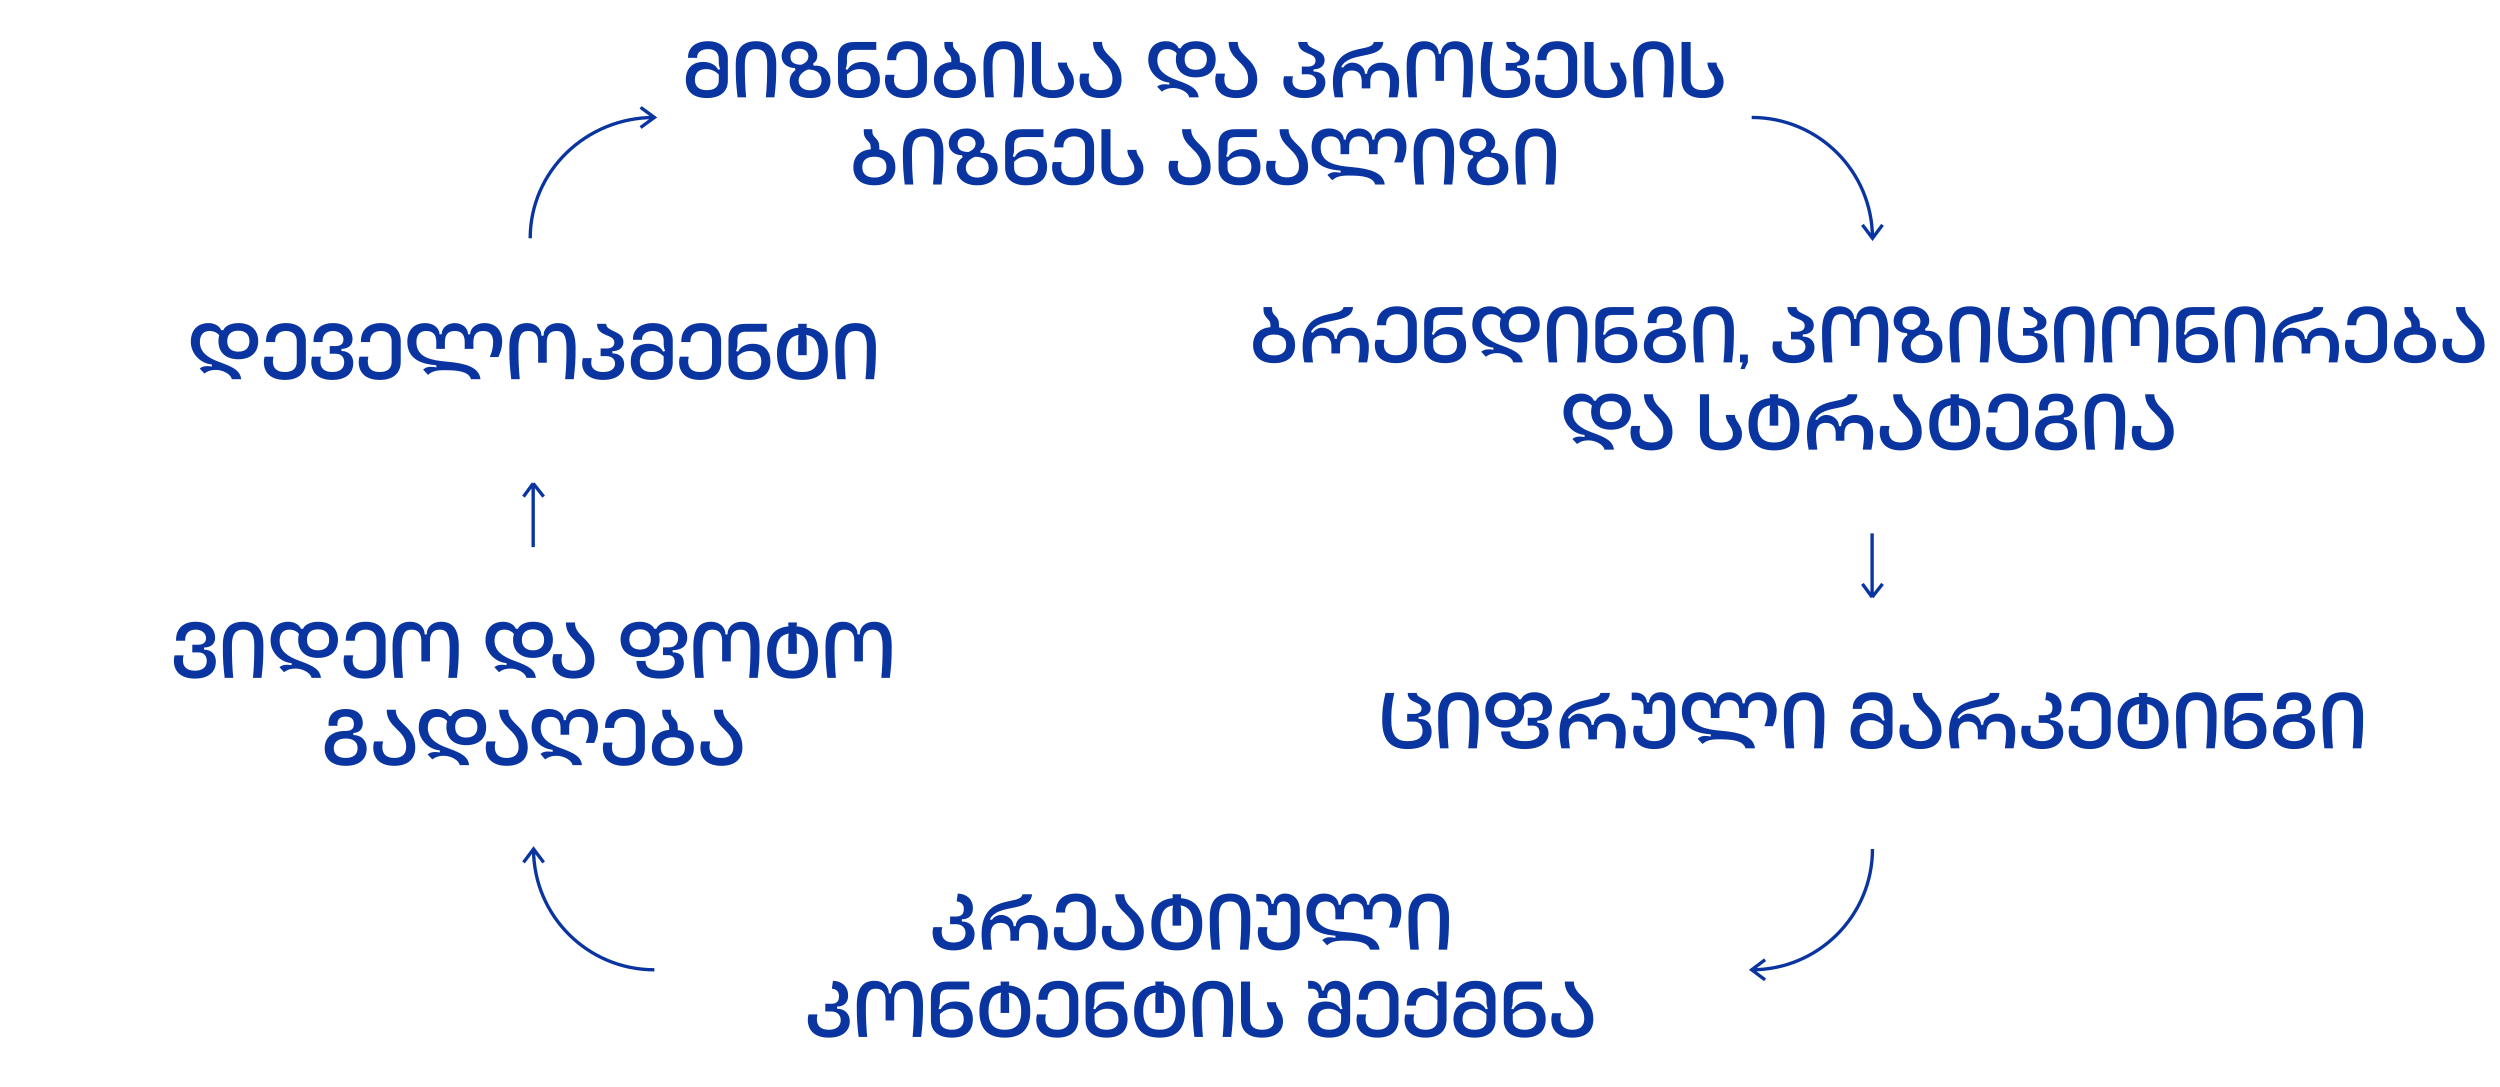 <svg width="745" height="324" viewBox="0 0 745 324" fill="none" xmlns="http://www.w3.org/2000/svg">
<path d="M379.689 108.22C375.685 108.22 373.419 106.262 373.419 102.83C373.419 99.728 375.289 97.814 378.589 97.484V96.956C378.589 95.944 378.281 95.57 377.885 95.174C376.829 94.118 376.521 93.348 376.521 92.248V91.5H379.073V91.874C379.073 92.908 379.205 93.282 380.019 94.096C380.723 94.8 381.141 95.394 381.141 96.714V97.55C384.221 97.968 385.937 99.838 385.937 102.83C385.937 106.262 383.671 108.22 379.689 108.22ZM376.081 102.786C376.081 104.898 377.401 105.91 379.689 105.91C381.955 105.91 383.275 104.898 383.275 102.786C383.275 100.718 381.955 99.706 379.689 99.706C377.401 99.706 376.081 100.718 376.081 102.786ZM397.727 100.982H398.365C398.365 99.09 400.257 97.66 402.611 97.66C405.845 97.66 407.913 99.552 407.913 103.424C407.913 104.876 407.759 106.152 407.407 108H404.811C405.031 106.394 405.207 105.052 405.207 103.578C405.207 101.026 404.107 100.014 402.281 100.014C400.389 100.014 399.333 101.026 399.333 103.226V105.338H396.759V103.226C396.759 101.026 395.703 100.014 393.811 100.014C391.985 100.014 390.885 101.026 390.885 103.578C390.885 105.052 391.061 106.394 391.281 108H388.707C388.333 106.152 388.179 104.876 388.179 103.424C388.179 90.884 399.773 95.152 400.367 91.5H403.205C402.919 96.978 392.975 94.14 390.643 98.98L391.259 99.134C391.787 98.254 392.865 97.66 393.987 97.66C395.945 97.66 397.727 99.09 397.727 100.982ZM415.965 108.22C411.961 108.22 409.695 106.262 409.695 102.83C409.695 102.258 409.783 101.73 409.937 101.29H412.577C412.423 101.928 412.401 102.368 412.401 102.742C412.401 104.854 413.721 105.866 415.965 105.866C418.187 105.866 419.507 104.854 419.507 102.83V96.67C419.507 94.646 418.187 93.634 416.295 93.634C414.381 93.634 413.061 94.646 413.061 96.67V96.934H410.355V96.67C410.355 93.238 412.621 91.28 416.295 91.28C419.947 91.28 422.213 93.238 422.213 96.67V102.83C422.213 106.262 419.947 108.22 415.965 108.22ZM424.404 103.028V96.12C424.404 93.084 425.922 91.5 429.486 91.5H435.822V93.854H429.464C427.66 93.854 427.088 94.778 427.088 96.252V97.33C427.088 98.166 426.978 98.782 426.67 99.618L427.286 99.772C427.946 98.298 429.75 97.44 431.686 97.44C434.612 97.44 436.9 99.134 436.9 102.742C436.9 106.328 434.634 108.22 430.63 108.22C426.67 108.22 424.404 106.328 424.404 103.028ZM430.762 99.596C428.958 99.596 427.682 100.586 427.088 101.202V103.028C427.088 104.92 428.386 105.866 430.63 105.866C432.874 105.866 434.194 104.92 434.194 102.742C434.194 100.542 432.874 99.596 430.762 99.596ZM445.02 103.6C441.808 103.38 438.75 100.542 438.75 96.846C438.75 93.238 440.884 91.28 444.03 91.28C446.142 91.28 447.462 92.424 447.792 93.392H448.43C448.76 92.424 450.344 91.28 452.896 91.28C456.57 91.28 458.836 93.238 458.836 96.67C458.836 100.102 456.57 102.06 452.896 102.06C449.244 102.06 446.978 100.102 446.978 96.67C446.978 96.032 447.044 95.438 447.22 94.91C446.648 94.162 445.592 93.634 444.338 93.634C442.644 93.634 441.456 94.646 441.456 96.912C441.456 99.882 443.656 101.598 447.352 102.918C451.928 104.546 453.468 105.646 453.776 108H450.938C450.718 106.504 448.298 105.228 446.186 105.228C444.602 105.228 443.722 105.624 442.776 106.306L441.39 104.81C442.05 104.326 442.6 104.106 443.59 104.106C444.162 104.106 444.36 104.128 445.02 104.238V103.6ZM449.596 96.67C449.596 98.76 450.872 99.794 452.896 99.794C454.942 99.794 456.218 98.76 456.218 96.67C456.218 94.58 454.942 93.546 452.896 93.546C450.872 93.546 449.596 94.58 449.596 96.67ZM467.018 91.28C470.78 91.28 473.046 93.238 473.046 98.298C473.046 102.874 472.914 104.194 472.496 108H469.944C470.23 104.942 470.34 102.346 470.34 98.298C470.34 94.646 469.042 93.634 467.018 93.634C464.994 93.634 463.674 94.646 463.674 98.298C463.674 102.346 463.784 104.942 464.07 108H461.518C461.1 104.194 460.968 102.874 460.968 98.298C460.968 93.238 463.234 91.28 467.018 91.28ZM475.408 103.028V96.12C475.408 93.084 476.926 91.5 480.49 91.5H486.826V93.854H480.468C478.664 93.854 478.092 94.778 478.092 96.252V97.33C478.092 98.166 477.982 98.782 477.674 99.618L478.29 99.772C478.95 98.298 480.754 97.44 482.69 97.44C485.616 97.44 487.904 99.134 487.904 102.742C487.904 106.328 485.638 108.22 481.634 108.22C477.674 108.22 475.408 106.328 475.408 103.028ZM481.766 99.596C479.962 99.596 478.686 100.586 478.092 101.202V103.028C478.092 104.92 479.39 105.866 481.634 105.866C483.878 105.866 485.198 104.92 485.198 102.742C485.198 100.542 483.878 99.596 481.766 99.596ZM489.864 103.028C489.864 99.706 492.13 97.814 496.134 97.814C497.52 97.814 498.576 97.396 498.576 95.768C498.576 94.206 497.652 93.546 496.134 93.546C494.594 93.546 493.67 94.206 493.67 95.658V96.296H491.03V95.636C491.03 92.82 492.878 91.28 496.134 91.28C499.368 91.28 501.216 92.82 501.216 95.548C501.216 97.022 500.38 98.408 498.422 98.408V99.046C500.71 99.046 502.382 100.608 502.382 103.028C502.382 106.328 500.116 108.22 496.134 108.22C492.13 108.22 489.864 106.328 489.864 103.028ZM496.134 105.866C498.312 105.866 499.676 104.898 499.676 102.984C499.676 101.048 498.312 100.08 496.134 100.08C493.934 100.08 492.57 101.048 492.57 102.984C492.592 104.92 493.934 105.866 496.134 105.866ZM510.674 91.28C514.436 91.28 516.702 93.238 516.702 98.298C516.702 102.874 516.57 104.194 516.152 108H513.6C513.886 104.942 513.996 102.346 513.996 98.298C513.996 94.646 512.698 93.634 510.674 93.634C508.65 93.634 507.33 94.646 507.33 98.298C507.33 102.346 507.44 104.942 507.726 108H505.174C504.756 104.194 504.624 102.874 504.624 98.298C504.624 93.238 506.89 91.28 510.674 91.28ZM519.35 108H518.514V105.646H520.868V108L519.878 109.98H518.668L519.35 108ZM528.207 103.27C528.207 102.698 528.273 102.17 528.449 101.73H531.067C530.913 102.368 530.913 102.808 530.913 103.182C530.913 104.854 532.233 105.866 534.477 105.866C536.699 105.866 538.019 104.898 538.019 103.358C538.019 102.17 537.183 101.136 535.467 101.136H533.707V98.848H535.467C537.007 98.848 537.799 98.188 537.799 97.044C537.799 94.404 532.651 95.548 532.651 91.5H535.357C535.357 93.964 540.505 93.458 540.505 96.912C540.505 98.452 539.383 99.662 537.205 99.662V100.3C539.493 100.3 540.725 101.774 540.725 103.49C540.725 106.35 538.459 108.22 534.477 108.22C530.473 108.22 528.207 106.262 528.207 103.27ZM548.276 91.28C550.63 91.28 552.522 92.71 552.522 95.042H553.16C553.16 92.71 555.052 91.28 557.406 91.28C560.64 91.28 562.708 93.128 562.708 98.628C562.708 102.764 562.576 104.194 562.158 108H559.606C559.892 104.942 560.002 102.346 560.002 98.87C560.002 94.646 558.902 93.634 557.076 93.634C555.184 93.634 554.128 94.646 554.128 96.978V103.094H551.554V96.978C551.554 94.646 550.498 93.634 548.606 93.634C546.78 93.634 545.68 94.646 545.68 98.87C545.68 102.346 545.79 104.942 546.076 108H543.524C543.106 104.194 542.974 102.764 542.974 98.628C542.974 93.128 545.042 91.28 548.276 91.28ZM568.252 99.266C566.118 99.266 564.292 98.012 564.292 95.746C564.292 93.15 566.426 91.28 569.616 91.28C572.784 91.28 574.918 93.238 574.918 95.526C574.918 96.626 574.522 97.352 573.664 97.968L573.84 98.584C574.038 98.562 574.236 98.562 574.434 98.562C577.404 98.562 578.856 100.762 578.856 103.182C578.856 106.262 576.59 108.22 572.784 108.22C568.956 108.22 566.69 106.262 566.69 103.314C566.69 101.862 567.35 100.63 568.428 99.882L568.252 99.266ZM572.146 99.706C570.76 100.256 569.374 101.29 569.374 103.006C569.374 104.81 570.716 105.91 572.784 105.91C574.852 105.91 576.194 104.81 576.194 103.006C576.194 101.378 575.292 99.706 572.146 99.706ZM569.616 93.524C567.79 93.524 566.932 94.602 566.932 95.922C566.932 97.242 567.636 98.298 570.188 98.298C571.398 97.77 572.278 97.022 572.278 95.768C572.278 94.602 571.442 93.524 569.616 93.524ZM587.03 91.28C590.792 91.28 593.058 93.238 593.058 98.298C593.058 102.874 592.926 104.194 592.508 108H589.956C590.242 104.942 590.352 102.346 590.352 98.298C590.352 94.646 589.054 93.634 587.03 93.634C585.006 93.634 583.686 94.646 583.686 98.298C583.686 102.346 583.796 104.942 584.082 108H581.53C581.112 104.194 580.98 102.874 580.98 98.298C580.98 93.238 583.246 91.28 587.03 91.28ZM595.42 99.794C595.42 97.088 595.508 95.35 596.388 91.5H599.006C598.126 95.548 598.126 97.22 598.126 99.728C598.126 103.974 599.534 105.866 602.878 105.866C606.046 105.866 607.432 104.81 607.432 102.918C607.432 101.092 606.596 100.036 604.88 100.036H602.856V97.748H604.88C606.442 97.748 607.146 97.088 607.146 96.098C607.146 93.81 603.01 94.844 603.01 91.5H605.716C605.716 93.436 609.852 93.084 609.852 96.01C609.852 97.374 608.796 98.584 606.266 98.584V99.222C608.906 99.222 610.138 100.696 610.138 103.05C610.138 106.262 607.806 108.22 602.878 108.22C597.774 108.22 595.42 105.382 595.42 99.794ZM618.139 91.28C621.901 91.28 624.167 93.238 624.167 98.298C624.167 102.874 624.035 104.194 623.617 108H621.065C621.351 104.942 621.461 102.346 621.461 98.298C621.461 94.646 620.163 93.634 618.139 93.634C616.115 93.634 614.795 94.646 614.795 98.298C614.795 102.346 614.905 104.942 615.191 108H612.639C612.221 104.194 612.089 102.874 612.089 98.298C612.089 93.238 614.355 91.28 618.139 91.28ZM631.721 91.28C634.075 91.28 635.967 92.71 635.967 95.042H636.605C636.605 92.71 638.497 91.28 640.851 91.28C644.085 91.28 646.153 93.128 646.153 98.628C646.153 102.764 646.021 104.194 645.603 108H643.051C643.337 104.942 643.447 102.346 643.447 98.87C643.447 94.646 642.347 93.634 640.521 93.634C638.629 93.634 637.573 94.646 637.573 96.978V103.094H634.999V96.978C634.999 94.646 633.943 93.634 632.051 93.634C630.225 93.634 629.125 94.646 629.125 98.87C629.125 102.346 629.235 104.942 629.521 108H626.969C626.551 104.194 626.419 102.764 626.419 98.628C626.419 93.128 628.487 91.28 631.721 91.28ZM648.508 103.028V96.12C648.508 93.084 650.026 91.5 653.59 91.5H659.926V93.854H653.568C651.764 93.854 651.192 94.778 651.192 96.252V97.33C651.192 98.166 651.082 98.782 650.774 99.618L651.39 99.772C652.05 98.298 653.854 97.44 655.79 97.44C658.716 97.44 661.004 99.134 661.004 102.742C661.004 106.328 658.738 108.22 654.734 108.22C650.774 108.22 648.508 106.328 648.508 103.028ZM654.866 99.596C653.062 99.596 651.786 100.586 651.192 101.202V103.028C651.192 104.92 652.49 105.866 654.734 105.866C656.978 105.866 658.298 104.92 658.298 102.742C658.298 100.542 656.978 99.596 654.866 99.596ZM669.014 91.28C672.776 91.28 675.042 93.238 675.042 98.298C675.042 102.874 674.91 104.194 674.492 108H671.94C672.226 104.942 672.336 102.346 672.336 98.298C672.336 94.646 671.038 93.634 669.014 93.634C666.99 93.634 665.67 94.646 665.67 98.298C665.67 102.346 665.78 104.942 666.066 108H663.514C663.096 104.194 662.964 102.874 662.964 98.298C662.964 93.238 665.23 91.28 669.014 91.28ZM686.842 100.982H687.48C687.48 99.09 689.372 97.66 691.726 97.66C694.96 97.66 697.028 99.552 697.028 103.424C697.028 104.876 696.874 106.152 696.522 108H693.926C694.146 106.394 694.322 105.052 694.322 103.578C694.322 101.026 693.222 100.014 691.396 100.014C689.504 100.014 688.448 101.026 688.448 103.226V105.338H685.874V103.226C685.874 101.026 684.818 100.014 682.926 100.014C681.1 100.014 680 101.026 680 103.578C680 105.052 680.176 106.394 680.396 108H677.822C677.448 106.152 677.294 104.876 677.294 103.424C677.294 90.884 688.888 95.152 689.482 91.5H692.32C692.034 96.978 682.09 94.14 679.758 98.98L680.374 99.134C680.902 98.254 681.98 97.66 683.102 97.66C685.06 97.66 686.842 99.09 686.842 100.982ZM705.081 108.22C701.077 108.22 698.811 106.262 698.811 102.83C698.811 102.258 698.899 101.73 699.053 101.29H701.693C701.539 101.928 701.517 102.368 701.517 102.742C701.517 104.854 702.837 105.866 705.081 105.866C707.303 105.866 708.623 104.854 708.623 102.83V96.67C708.623 94.646 707.303 93.634 705.411 93.634C703.497 93.634 702.177 94.646 702.177 96.67V96.934H699.471V96.67C699.471 93.238 701.737 91.28 705.411 91.28C709.063 91.28 711.329 93.238 711.329 96.67V102.83C711.329 106.262 709.063 108.22 705.081 108.22ZM719.679 108.22C715.675 108.22 713.409 106.262 713.409 102.83C713.409 99.728 715.279 97.814 718.579 97.484V96.956C718.579 95.944 718.271 95.57 717.875 95.174C716.819 94.118 716.511 93.348 716.511 92.248V91.5H719.063V91.874C719.063 92.908 719.195 93.282 720.009 94.096C720.713 94.8 721.131 95.394 721.131 96.714V97.55C724.211 97.968 725.927 99.838 725.927 102.83C725.927 106.262 723.661 108.22 719.679 108.22ZM716.071 102.786C716.071 104.898 717.391 105.91 719.679 105.91C721.945 105.91 723.265 104.898 723.265 102.786C723.265 100.718 721.945 99.706 719.679 99.706C717.391 99.706 716.071 100.718 716.071 102.786ZM727.883 102.742C727.883 102.192 727.949 101.598 728.191 100.938H730.809C730.611 101.818 730.589 102.28 730.589 102.588C730.589 104.854 731.909 105.866 734.153 105.866C736.375 105.866 737.695 104.854 737.695 102.588C737.695 97.396 731.887 97.022 731.887 91.5H734.593C734.593 96.01 740.401 96.34 740.401 102.742C740.401 106.262 738.135 108.22 734.153 108.22C730.149 108.22 727.883 106.262 727.883 102.742ZM472.198 129.6C468.986 129.38 465.928 126.542 465.928 122.846C465.928 119.238 468.062 117.28 471.208 117.28C473.32 117.28 474.64 118.424 474.97 119.392H475.608C475.938 118.424 477.522 117.28 480.074 117.28C483.748 117.28 486.014 119.238 486.014 122.67C486.014 126.102 483.748 128.06 480.074 128.06C476.422 128.06 474.156 126.102 474.156 122.67C474.156 122.032 474.222 121.438 474.398 120.91C473.826 120.162 472.77 119.634 471.516 119.634C469.822 119.634 468.634 120.646 468.634 122.912C468.634 125.882 470.834 127.598 474.53 128.918C479.106 130.546 480.646 131.646 480.954 134H478.116C477.896 132.504 475.476 131.228 473.364 131.228C471.78 131.228 470.9 131.624 469.954 132.306L468.568 130.81C469.228 130.326 469.778 130.106 470.768 130.106C471.34 130.106 471.538 130.128 472.198 130.238V129.6ZM476.774 122.67C476.774 124.76 478.05 125.794 480.074 125.794C482.12 125.794 483.396 124.76 483.396 122.67C483.396 120.58 482.12 119.546 480.074 119.546C478.05 119.546 476.774 120.58 476.774 122.67ZM485.883 128.742C485.883 128.192 485.949 127.598 486.191 126.938H488.809C488.611 127.818 488.589 128.28 488.589 128.588C488.589 130.854 489.909 131.866 492.153 131.866C494.375 131.866 495.695 130.854 495.695 128.588C495.695 123.396 489.887 123.022 489.887 117.5H492.593C492.593 122.01 498.401 122.34 498.401 128.742C498.401 132.262 496.135 134.22 492.153 134.22C488.149 134.22 485.883 132.262 485.883 128.742ZM506.582 117.5H509.288V128.808C509.288 130.92 510.608 131.866 512.852 131.866C515.096 131.866 516.394 130.986 516.394 129.38C516.394 126.872 514.304 126.256 514.304 123.66H517.01C517.01 125.662 519.1 126.432 519.1 129.38C519.1 132.394 516.834 134.22 512.852 134.22C508.848 134.22 506.582 132.328 506.582 128.808V117.5ZM528.65 134.22C523.59 134.22 521.06 131.602 521.06 126.41C521.06 121.636 523.216 119.04 527.462 118.644C527.396 118.468 527.374 118.226 527.374 117.962V117.5H529.926V117.962C529.926 118.226 529.882 118.468 529.838 118.644C534.062 119.04 536.218 121.636 536.218 126.41C536.218 131.602 533.688 134.22 528.65 134.22ZM523.766 126.41C523.766 130.194 525.35 131.866 528.65 131.866C531.928 131.866 533.512 130.194 533.512 126.41C533.512 122.912 532.236 121.174 529.728 120.8C529.838 121.152 529.926 121.526 529.926 122.142V126.85H527.374V122.142C527.374 121.526 527.462 121.152 527.55 120.8C525.064 121.174 523.766 122.912 523.766 126.41ZM548.01 126.982H548.648C548.648 125.09 550.54 123.66 552.894 123.66C556.128 123.66 558.196 125.552 558.196 129.424C558.196 130.876 558.042 132.152 557.69 134H555.094C555.314 132.394 555.49 131.052 555.49 129.578C555.49 127.026 554.39 126.014 552.564 126.014C550.672 126.014 549.616 127.026 549.616 129.226V131.338H547.042V129.226C547.042 127.026 545.986 126.014 544.094 126.014C542.268 126.014 541.168 127.026 541.168 129.578C541.168 131.052 541.344 132.394 541.564 134H538.99C538.616 132.152 538.462 130.876 538.462 129.424C538.462 116.884 550.056 121.152 550.65 117.5H553.488C553.202 122.978 543.258 120.14 540.926 124.98L541.542 125.134C542.07 124.254 543.148 123.66 544.27 123.66C546.228 123.66 548.01 125.09 548.01 126.982ZM560.154 128.742C560.154 128.192 560.22 127.598 560.462 126.938H563.08C562.882 127.818 562.86 128.28 562.86 128.588C562.86 130.854 564.18 131.866 566.424 131.866C568.646 131.866 569.966 130.854 569.966 128.588C569.966 123.396 564.158 123.022 564.158 117.5H566.864C566.864 122.01 572.672 122.34 572.672 128.742C572.672 132.262 570.406 134.22 566.424 134.22C562.42 134.22 560.154 132.262 560.154 128.742ZM582.511 134.22C577.451 134.22 574.921 131.602 574.921 126.41C574.921 121.636 577.077 119.04 581.323 118.644C581.257 118.468 581.235 118.226 581.235 117.962V117.5H583.787V117.962C583.787 118.226 583.743 118.468 583.699 118.644C587.923 119.04 590.079 121.636 590.079 126.41C590.079 131.602 587.549 134.22 582.511 134.22ZM577.627 126.41C577.627 130.194 579.211 131.866 582.511 131.866C585.789 131.866 587.373 130.194 587.373 126.41C587.373 122.912 586.097 121.174 583.589 120.8C583.699 121.152 583.787 121.526 583.787 122.142V126.85H581.235V122.142C581.235 121.526 581.323 121.152 581.411 120.8C578.925 121.174 577.627 122.912 577.627 126.41ZM598.131 134.22C594.127 134.22 591.861 132.262 591.861 128.83C591.861 128.258 591.949 127.73 592.103 127.29H594.743C594.589 127.928 594.567 128.368 594.567 128.742C594.567 130.854 595.887 131.866 598.131 131.866C600.353 131.866 601.673 130.854 601.673 128.83V122.67C601.673 120.646 600.353 119.634 598.461 119.634C596.547 119.634 595.227 120.646 595.227 122.67V122.934H592.521V122.67C592.521 119.238 594.787 117.28 598.461 117.28C602.113 117.28 604.379 119.238 604.379 122.67V128.83C604.379 132.262 602.113 134.22 598.131 134.22ZM606.46 129.028C606.46 125.706 608.726 123.814 612.73 123.814C614.116 123.814 615.172 123.396 615.172 121.768C615.172 120.206 614.248 119.546 612.73 119.546C611.19 119.546 610.266 120.206 610.266 121.658V122.296H607.626V121.636C607.626 118.82 609.474 117.28 612.73 117.28C615.964 117.28 617.812 118.82 617.812 121.548C617.812 123.022 616.976 124.408 615.018 124.408V125.046C617.306 125.046 618.978 126.608 618.978 129.028C618.978 132.328 616.712 134.22 612.73 134.22C608.726 134.22 606.46 132.328 606.46 129.028ZM612.73 131.866C614.908 131.866 616.272 130.898 616.272 128.984C616.272 127.048 614.908 126.08 612.73 126.08C610.53 126.08 609.166 127.048 609.166 128.984C609.188 130.92 610.53 131.866 612.73 131.866ZM627.27 117.28C631.032 117.28 633.298 119.238 633.298 124.298C633.298 128.874 633.166 130.194 632.748 134H630.196C630.482 130.942 630.592 128.346 630.592 124.298C630.592 120.646 629.294 119.634 627.27 119.634C625.246 119.634 623.926 120.646 623.926 124.298C623.926 128.346 624.036 130.942 624.322 134H621.77C621.352 130.194 621.22 128.874 621.22 124.298C621.22 119.238 623.486 117.28 627.27 117.28ZM635.264 128.742C635.264 128.192 635.33 127.598 635.572 126.938H638.19C637.992 127.818 637.97 128.28 637.97 128.588C637.97 130.854 639.29 131.866 641.534 131.866C643.756 131.866 645.076 130.854 645.076 128.588C645.076 123.396 639.268 123.022 639.268 117.5H641.974C641.974 122.01 647.782 122.34 647.782 128.742C647.782 132.262 645.516 134.22 641.534 134.22C637.53 134.22 635.264 132.262 635.264 128.742Z" fill="#0A35A0"/>
<path d="M210.645 29.22C206.641 29.22 204.375 27.328 204.375 23.742C204.375 20.134 206.663 18.44 209.589 18.44C211.525 18.44 213.307 19.298 213.989 20.772L214.605 20.618C214.297 19.782 214.187 19.166 214.187 18.33V17.472C214.187 15.58 212.867 14.634 210.975 14.634C209.061 14.634 207.741 15.58 207.741 17.032V17.252H205.035V17.032C205.035 14.172 207.301 12.28 210.975 12.28C214.627 12.28 216.893 14.172 216.893 17.472V24.028C216.893 27.328 214.627 29.22 210.645 29.22ZM207.081 23.742C207.081 25.92 208.401 26.866 210.645 26.866C212.867 26.866 214.187 25.92 214.187 24.028V22.202C213.593 21.586 212.317 20.596 210.491 20.596C208.401 20.596 207.081 21.542 207.081 23.742ZM225.299 12.28C229.061 12.28 231.327 14.238 231.327 19.298C231.327 23.874 231.195 25.194 230.777 29H228.225C228.511 25.942 228.621 23.346 228.621 19.298C228.621 15.646 227.323 14.634 225.299 14.634C223.275 14.634 221.955 15.646 221.955 19.298C221.955 23.346 222.065 25.942 222.351 29H219.799C219.381 25.194 219.249 23.874 219.249 19.298C219.249 14.238 221.515 12.28 225.299 12.28ZM236.879 20.266C234.745 20.266 232.919 19.012 232.919 16.746C232.919 14.15 235.053 12.28 238.243 12.28C241.411 12.28 243.545 14.238 243.545 16.526C243.545 17.626 243.149 18.352 242.291 18.968L242.467 19.584C242.665 19.562 242.863 19.562 243.061 19.562C246.031 19.562 247.483 21.762 247.483 24.182C247.483 27.262 245.217 29.22 241.411 29.22C237.583 29.22 235.317 27.262 235.317 24.314C235.317 22.862 235.977 21.63 237.055 20.882L236.879 20.266ZM240.773 20.706C239.387 21.256 238.001 22.29 238.001 24.006C238.001 25.81 239.343 26.91 241.411 26.91C243.479 26.91 244.821 25.81 244.821 24.006C244.821 22.378 243.919 20.706 240.773 20.706ZM238.243 14.524C236.417 14.524 235.559 15.602 235.559 16.922C235.559 18.242 236.263 19.298 238.815 19.298C240.025 18.77 240.905 18.022 240.905 16.768C240.905 15.602 240.069 14.524 238.243 14.524ZM249.716 24.028V17.12C249.716 14.084 251.234 12.5 254.798 12.5H261.134V14.854H254.776C252.972 14.854 252.4 15.778 252.4 17.252V18.33C252.4 19.166 252.29 19.782 251.982 20.618L252.598 20.772C253.258 19.298 255.062 18.44 256.998 18.44C259.924 18.44 262.212 20.134 262.212 23.742C262.212 27.328 259.946 29.22 255.942 29.22C251.982 29.22 249.716 27.328 249.716 24.028ZM256.074 20.596C254.27 20.596 252.994 21.586 252.4 22.202V24.028C252.4 25.92 253.698 26.866 255.942 26.866C258.186 26.866 259.506 25.92 259.506 23.742C259.506 21.542 258.186 20.596 256.074 20.596ZM269.981 29.22C265.977 29.22 263.711 27.262 263.711 23.83C263.711 23.258 263.799 22.73 263.953 22.29H266.593C266.439 22.928 266.417 23.368 266.417 23.742C266.417 25.854 267.737 26.866 269.981 26.866C272.203 26.866 273.523 25.854 273.523 23.83V17.67C273.523 15.646 272.203 14.634 270.311 14.634C268.397 14.634 267.077 15.646 267.077 17.67V17.934H264.371V17.67C264.371 14.238 266.637 12.28 270.311 12.28C273.963 12.28 276.229 14.238 276.229 17.67V23.83C276.229 27.262 273.963 29.22 269.981 29.22ZM284.58 29.22C280.576 29.22 278.31 27.262 278.31 23.83C278.31 20.728 280.18 18.814 283.48 18.484V17.956C283.48 16.944 283.172 16.57 282.776 16.174C281.72 15.118 281.412 14.348 281.412 13.248V12.5H283.964V12.874C283.964 13.908 284.096 14.282 284.91 15.096C285.614 15.8 286.032 16.394 286.032 17.714V18.55C289.112 18.968 290.828 20.838 290.828 23.83C290.828 27.262 288.562 29.22 284.58 29.22ZM280.972 23.786C280.972 25.898 282.292 26.91 284.58 26.91C286.846 26.91 288.166 25.898 288.166 23.786C288.166 21.718 286.846 20.706 284.58 20.706C282.292 20.706 280.972 21.718 280.972 23.786ZM299.119 12.28C302.881 12.28 305.147 14.238 305.147 19.298C305.147 23.874 305.015 25.194 304.597 29H302.045C302.331 25.942 302.441 23.346 302.441 19.298C302.441 15.646 301.143 14.634 299.119 14.634C297.095 14.634 295.775 15.646 295.775 19.298C295.775 23.346 295.885 25.942 296.171 29H293.619C293.201 25.194 293.069 23.874 293.069 19.298C293.069 14.238 295.335 12.28 299.119 12.28ZM307.509 12.5H310.215V23.808C310.215 25.92 311.535 26.866 313.779 26.866C316.023 26.866 317.321 25.986 317.321 24.38C317.321 21.872 315.231 21.256 315.231 18.66H317.937C317.937 20.662 320.027 21.432 320.027 24.38C320.027 27.394 317.761 29.22 313.779 29.22C309.775 29.22 307.509 27.328 307.509 23.808V12.5ZM321.701 23.742C321.701 23.192 321.767 22.598 322.009 21.938H324.627C324.429 22.818 324.407 23.28 324.407 23.588C324.407 25.854 325.727 26.866 327.971 26.866C330.193 26.866 331.513 25.854 331.513 23.588C331.513 18.396 325.705 18.022 325.705 12.5H328.411C328.411 17.01 334.219 17.34 334.219 23.742C334.219 27.262 331.953 29.22 327.971 29.22C323.967 29.22 321.701 27.262 321.701 23.742ZM348.45 24.6C345.238 24.38 342.18 21.542 342.18 17.846C342.18 14.238 344.314 12.28 347.46 12.28C349.572 12.28 350.892 13.424 351.222 14.392H351.86C352.19 13.424 353.774 12.28 356.326 12.28C360 12.28 362.266 14.238 362.266 17.67C362.266 21.102 360 23.06 356.326 23.06C352.674 23.06 350.408 21.102 350.408 17.67C350.408 17.032 350.474 16.438 350.65 15.91C350.078 15.162 349.022 14.634 347.768 14.634C346.074 14.634 344.886 15.646 344.886 17.912C344.886 20.882 347.086 22.598 350.782 23.918C355.358 25.546 356.898 26.646 357.206 29H354.368C354.148 27.504 351.728 26.228 349.616 26.228C348.032 26.228 347.152 26.624 346.206 27.306L344.82 25.81C345.48 25.326 346.03 25.106 347.02 25.106C347.592 25.106 347.79 25.128 348.45 25.238V24.6ZM353.026 17.67C353.026 19.76 354.302 20.794 356.326 20.794C358.372 20.794 359.648 19.76 359.648 17.67C359.648 15.58 358.372 14.546 356.326 14.546C354.302 14.546 353.026 15.58 353.026 17.67ZM362.135 23.742C362.135 23.192 362.201 22.598 362.443 21.938H365.061C364.863 22.818 364.841 23.28 364.841 23.588C364.841 25.854 366.161 26.866 368.405 26.866C370.627 26.866 371.947 25.854 371.947 23.588C371.947 18.396 366.139 18.022 366.139 12.5H368.845C368.845 17.01 374.653 17.34 374.653 23.742C374.653 27.262 372.387 29.22 368.405 29.22C364.401 29.22 362.135 27.262 362.135 23.742ZM382.438 24.27C382.438 23.698 382.504 23.17 382.68 22.73H385.298C385.144 23.368 385.144 23.808 385.144 24.182C385.144 25.854 386.464 26.866 388.708 26.866C390.93 26.866 392.25 25.898 392.25 24.358C392.25 23.17 391.414 22.136 389.698 22.136H387.938V19.848H389.698C391.238 19.848 392.03 19.188 392.03 18.044C392.03 15.404 386.882 16.548 386.882 12.5H389.588C389.588 14.964 394.736 14.458 394.736 17.912C394.736 19.452 393.614 20.662 391.436 20.662V21.3C393.724 21.3 394.956 22.774 394.956 24.49C394.956 27.35 392.69 29.22 388.708 29.22C384.704 29.22 382.438 27.262 382.438 24.27ZM406.752 21.982H407.39C407.39 20.09 409.282 18.66 411.636 18.66C414.87 18.66 416.938 20.552 416.938 24.424C416.938 25.876 416.784 27.152 416.432 29H413.836C414.056 27.394 414.232 26.052 414.232 24.578C414.232 22.026 413.132 21.014 411.306 21.014C409.414 21.014 408.358 22.026 408.358 24.226V26.338H405.784V24.226C405.784 22.026 404.728 21.014 402.836 21.014C401.01 21.014 399.91 22.026 399.91 24.578C399.91 26.052 400.086 27.394 400.306 29H397.732C397.358 27.152 397.204 25.876 397.204 24.424C397.204 11.884 408.798 16.152 409.392 12.5H412.23C411.944 17.978 402 15.14 399.668 19.98L400.284 20.134C400.812 19.254 401.89 18.66 403.012 18.66C404.97 18.66 406.752 20.09 406.752 21.982ZM424.485 12.28C426.839 12.28 428.731 13.71 428.731 16.042H429.369C429.369 13.71 431.261 12.28 433.615 12.28C436.849 12.28 438.917 14.128 438.917 19.628C438.917 23.764 438.785 25.194 438.367 29H435.815C436.101 25.942 436.211 23.346 436.211 19.87C436.211 15.646 435.111 14.634 433.285 14.634C431.393 14.634 430.337 15.646 430.337 17.978V24.094H427.763V17.978C427.763 15.646 426.707 14.634 424.815 14.634C422.989 14.634 421.889 15.646 421.889 19.87C421.889 23.346 421.999 25.942 422.285 29H419.733C419.315 25.194 419.183 23.764 419.183 19.628C419.183 14.128 421.251 12.28 424.485 12.28ZM441.271 20.794C441.271 18.088 441.359 16.35 442.239 12.5H444.857C443.977 16.548 443.977 18.22 443.977 20.728C443.977 24.974 445.385 26.866 448.729 26.866C451.897 26.866 453.283 25.81 453.283 23.918C453.283 22.092 452.447 21.036 450.731 21.036H448.707V18.748H450.731C452.293 18.748 452.997 18.088 452.997 17.098C452.997 14.81 448.861 15.844 448.861 12.5H451.567C451.567 14.436 455.703 14.084 455.703 17.01C455.703 18.374 454.647 19.584 452.117 19.584V20.222C454.757 20.222 455.989 21.696 455.989 24.05C455.989 27.262 453.657 29.22 448.729 29.22C443.625 29.22 441.271 26.382 441.271 20.794ZM463.748 29.22C459.744 29.22 457.478 27.262 457.478 23.83C457.478 23.258 457.566 22.73 457.72 22.29H460.36C460.206 22.928 460.184 23.368 460.184 23.742C460.184 25.854 461.504 26.866 463.748 26.866C465.97 26.866 467.29 25.854 467.29 23.83V17.67C467.29 15.646 465.97 14.634 464.078 14.634C462.164 14.634 460.844 15.646 460.844 17.67V17.934H458.138V17.67C458.138 14.238 460.404 12.28 464.078 12.28C467.73 12.28 469.996 14.238 469.996 17.67V23.83C469.996 27.262 467.73 29.22 463.748 29.22ZM472.187 12.5H474.893V23.808C474.893 25.92 476.213 26.866 478.457 26.866C480.701 26.866 481.999 25.986 481.999 24.38C481.999 21.872 479.909 21.256 479.909 18.66H482.615C482.615 20.662 484.705 21.432 484.705 24.38C484.705 27.394 482.439 29.22 478.457 29.22C474.453 29.22 472.187 27.328 472.187 23.808V12.5ZM492.715 12.28C496.477 12.28 498.743 14.238 498.743 19.298C498.743 23.874 498.611 25.194 498.193 29H495.641C495.927 25.942 496.037 23.346 496.037 19.298C496.037 15.646 494.739 14.634 492.715 14.634C490.691 14.634 489.371 15.646 489.371 19.298C489.371 23.346 489.481 25.942 489.767 29H487.215C486.797 25.194 486.665 23.874 486.665 19.298C486.665 14.238 488.931 12.28 492.715 12.28ZM501.105 12.5H503.811V23.808C503.811 25.92 505.131 26.866 507.375 26.866C509.619 26.866 510.917 25.986 510.917 24.38C510.917 21.872 508.827 21.256 508.827 18.66H511.533C511.533 20.662 513.623 21.432 513.623 24.38C513.623 27.394 511.357 29.22 507.375 29.22C503.371 29.22 501.105 27.328 501.105 23.808V12.5ZM260.571 55.22C256.567 55.22 254.301 53.262 254.301 49.83C254.301 46.728 256.171 44.814 259.471 44.484V43.956C259.471 42.944 259.163 42.57 258.767 42.174C257.711 41.118 257.403 40.348 257.403 39.248V38.5H259.955V38.874C259.955 39.908 260.087 40.282 260.901 41.096C261.605 41.8 262.023 42.394 262.023 43.714V44.55C265.103 44.968 266.819 46.838 266.819 49.83C266.819 53.262 264.553 55.22 260.571 55.22ZM256.963 49.786C256.963 51.898 258.283 52.91 260.571 52.91C262.837 52.91 264.157 51.898 264.157 49.786C264.157 47.718 262.837 46.706 260.571 46.706C258.283 46.706 256.963 47.718 256.963 49.786ZM275.11 38.28C278.872 38.28 281.138 40.238 281.138 45.298C281.138 49.874 281.006 51.194 280.588 55H278.036C278.322 51.942 278.432 49.346 278.432 45.298C278.432 41.646 277.134 40.634 275.11 40.634C273.086 40.634 271.766 41.646 271.766 45.298C271.766 49.346 271.876 51.942 272.162 55H269.61C269.192 51.194 269.06 49.874 269.06 45.298C269.06 40.238 271.326 38.28 275.11 38.28ZM286.691 46.266C284.557 46.266 282.731 45.012 282.731 42.746C282.731 40.15 284.865 38.28 288.055 38.28C291.223 38.28 293.357 40.238 293.357 42.526C293.357 43.626 292.961 44.352 292.103 44.968L292.279 45.584C292.477 45.562 292.675 45.562 292.873 45.562C295.843 45.562 297.295 47.762 297.295 50.182C297.295 53.262 295.029 55.22 291.223 55.22C287.395 55.22 285.129 53.262 285.129 50.314C285.129 48.862 285.789 47.63 286.867 46.882L286.691 46.266ZM290.585 46.706C289.199 47.256 287.813 48.29 287.813 50.006C287.813 51.81 289.155 52.91 291.223 52.91C293.291 52.91 294.633 51.81 294.633 50.006C294.633 48.378 293.731 46.706 290.585 46.706ZM288.055 40.524C286.229 40.524 285.371 41.602 285.371 42.922C285.371 44.242 286.075 45.298 288.627 45.298C289.837 44.77 290.717 44.022 290.717 42.768C290.717 41.602 289.881 40.524 288.055 40.524ZM299.528 50.028V43.12C299.528 40.084 301.046 38.5 304.61 38.5H310.946V40.854H304.588C302.784 40.854 302.212 41.778 302.212 43.252V44.33C302.212 45.166 302.102 45.782 301.794 46.618L302.41 46.772C303.07 45.298 304.874 44.44 306.81 44.44C309.736 44.44 312.024 46.134 312.024 49.742C312.024 53.328 309.758 55.22 305.754 55.22C301.794 55.22 299.528 53.328 299.528 50.028ZM305.886 46.596C304.082 46.596 302.806 47.586 302.212 48.202V50.028C302.212 51.92 303.51 52.866 305.754 52.866C307.998 52.866 309.318 51.92 309.318 49.742C309.318 47.542 307.998 46.596 305.886 46.596ZM319.792 55.22C315.788 55.22 313.522 53.262 313.522 49.83C313.522 49.258 313.61 48.73 313.764 48.29H316.404C316.25 48.928 316.228 49.368 316.228 49.742C316.228 51.854 317.548 52.866 319.792 52.866C322.014 52.866 323.334 51.854 323.334 49.83V43.67C323.334 41.646 322.014 40.634 320.122 40.634C318.208 40.634 316.888 41.646 316.888 43.67V43.934H314.182V43.67C314.182 40.238 316.448 38.28 320.122 38.28C323.774 38.28 326.04 40.238 326.04 43.67V49.83C326.04 53.262 323.774 55.22 319.792 55.22ZM328.231 38.5H330.937V49.808C330.937 51.92 332.257 52.866 334.501 52.866C336.745 52.866 338.043 51.986 338.043 50.38C338.043 47.872 335.953 47.256 335.953 44.66H338.659C338.659 46.662 340.749 47.432 340.749 50.38C340.749 53.394 338.483 55.22 334.501 55.22C330.497 55.22 328.231 53.328 328.231 49.808V38.5ZM348.245 49.742C348.245 49.192 348.311 48.598 348.553 47.938H351.171C350.973 48.818 350.951 49.28 350.951 49.588C350.951 51.854 352.271 52.866 354.515 52.866C356.737 52.866 358.057 51.854 358.057 49.588C358.057 44.396 352.249 44.022 352.249 38.5H354.955C354.955 43.01 360.763 43.34 360.763 49.742C360.763 53.262 358.497 55.22 354.515 55.22C350.511 55.22 348.245 53.262 348.245 49.742ZM363.122 50.028V43.12C363.122 40.084 364.64 38.5 368.204 38.5H374.54V40.854H368.182C366.378 40.854 365.806 41.778 365.806 43.252V44.33C365.806 45.166 365.696 45.782 365.388 46.618L366.004 46.772C366.664 45.298 368.468 44.44 370.404 44.44C373.33 44.44 375.618 46.134 375.618 49.742C375.618 53.328 373.352 55.22 369.348 55.22C365.388 55.22 363.122 53.328 363.122 50.028ZM369.48 46.596C367.676 46.596 366.4 47.586 365.806 48.202V50.028C365.806 51.92 367.104 52.866 369.348 52.866C371.592 52.866 372.912 51.92 372.912 49.742C372.912 47.542 371.592 46.596 369.48 46.596ZM377.292 49.742C377.292 49.192 377.358 48.598 377.6 47.938H380.218C380.02 48.818 379.998 49.28 379.998 49.588C379.998 51.854 381.318 52.866 383.562 52.866C385.784 52.866 387.104 51.854 387.104 49.588C387.104 44.396 381.296 44.022 381.296 38.5H384.002C384.002 43.01 389.81 43.34 389.81 49.742C389.81 53.262 387.544 55.22 383.562 55.22C379.558 55.22 377.292 53.262 377.292 49.742ZM396.177 38.28C398.553 38.28 400.445 39.71 400.445 41.602H401.083C401.083 39.71 402.777 38.28 404.999 38.28C407.221 38.28 408.937 39.71 408.937 41.602H409.575C409.575 39.71 411.467 38.28 413.799 38.28C417.033 38.28 419.123 40.238 419.123 43.846C419.123 45.386 418.683 46.926 417.979 48.4H415.427C416.065 46.926 416.417 45.628 416.417 43.912C416.417 41.646 415.317 40.634 413.491 40.634C411.599 40.634 410.543 41.646 410.543 43.846V45.958H407.947V43.846C407.947 41.646 406.913 40.634 404.999 40.634C403.107 40.634 402.051 41.646 402.051 43.846V45.958H399.477V43.846C399.477 41.646 398.421 40.634 396.507 40.634C394.703 40.634 393.559 41.646 393.559 43.912C393.559 48.62 398.091 49.368 402.579 49.764C408.673 50.292 412.237 51.568 412.655 55H409.817C409.091 52.624 405.901 52.316 401.699 52.316C398.949 52.316 397.959 52.91 396.991 53.702L395.561 52.14C396.221 51.546 396.991 51.304 397.695 51.304C398.289 51.304 398.465 51.326 399.499 51.48V50.842C395.935 50.556 390.853 49.566 390.853 43.846C390.853 40.238 392.965 38.28 396.177 38.28ZM427.306 38.28C431.068 38.28 433.334 40.238 433.334 45.298C433.334 49.874 433.202 51.194 432.784 55H430.232C430.518 51.942 430.628 49.346 430.628 45.298C430.628 41.646 429.33 40.634 427.306 40.634C425.282 40.634 423.962 41.646 423.962 45.298C423.962 49.346 424.072 51.942 424.358 55H421.806C421.388 51.194 421.256 49.874 421.256 45.298C421.256 40.238 423.522 38.28 427.306 38.28ZM438.886 46.266C436.752 46.266 434.926 45.012 434.926 42.746C434.926 40.15 437.06 38.28 440.25 38.28C443.418 38.28 445.552 40.238 445.552 42.526C445.552 43.626 445.156 44.352 444.298 44.968L444.474 45.584C444.672 45.562 444.87 45.562 445.068 45.562C448.038 45.562 449.49 47.762 449.49 50.182C449.49 53.262 447.224 55.22 443.418 55.22C439.59 55.22 437.324 53.262 437.324 50.314C437.324 48.862 437.984 47.63 439.062 46.882L438.886 46.266ZM442.78 46.706C441.394 47.256 440.008 48.29 440.008 50.006C440.008 51.81 441.35 52.91 443.418 52.91C445.486 52.91 446.828 51.81 446.828 50.006C446.828 48.378 445.926 46.706 442.78 46.706ZM440.25 40.524C438.424 40.524 437.566 41.602 437.566 42.922C437.566 44.242 438.27 45.298 440.822 45.298C442.032 44.77 442.912 44.022 442.912 42.768C442.912 41.602 442.076 40.524 440.25 40.524ZM457.663 38.28C461.425 38.28 463.691 40.238 463.691 45.298C463.691 49.874 463.559 51.194 463.141 55H460.589C460.875 51.942 460.985 49.346 460.985 45.298C460.985 41.646 459.687 40.634 457.663 40.634C455.639 40.634 454.319 41.646 454.319 45.298C454.319 49.346 454.429 51.942 454.715 55H452.163C451.745 51.194 451.613 49.874 451.613 45.298C451.613 40.238 453.879 38.28 457.663 38.28Z" fill="#0A35A0"/>
<path d="M58.078 202.22C54.074 202.22 51.808 200.262 51.808 196.83C51.808 196.258 51.896 195.73 52.05 195.29H54.69C54.536 195.928 54.514 196.368 54.514 196.742C54.514 198.854 55.834 199.866 58.078 199.866C60.3 199.866 61.62 198.854 61.62 196.962C61.62 195.488 60.784 194.41 59.068 194.41H57.308V192.122H59.068C60.608 192.122 61.4 191.418 61.4 190.12C61.4 188.69 60.08 187.634 58.298 187.634C56.494 187.634 55.174 188.646 55.174 190.67V190.934H52.468V190.67C52.468 187.238 54.734 185.28 58.298 185.28C61.84 185.28 64.106 187.216 64.106 190.054C64.106 191.748 62.984 192.958 60.806 192.958V193.596C63.094 193.596 64.326 195.136 64.326 197.138C64.326 200.35 62.06 202.22 58.078 202.22ZM72.457 185.28C76.219 185.28 78.485 187.238 78.485 192.298C78.485 196.874 78.353 198.194 77.935 202H75.383C75.669 198.942 75.779 196.346 75.779 192.298C75.779 188.646 74.481 187.634 72.457 187.634C70.433 187.634 69.113 188.646 69.113 192.298C69.113 196.346 69.223 198.942 69.509 202H66.957C66.539 198.194 66.407 196.874 66.407 192.298C66.407 187.238 68.673 185.28 72.457 185.28ZM86.897 197.6C83.685 197.38 80.627 194.542 80.627 190.846C80.627 187.238 82.761 185.28 85.907 185.28C88.019 185.28 89.339 186.424 89.669 187.392H90.307C90.637 186.424 92.221 185.28 94.773 185.28C98.447 185.28 100.713 187.238 100.713 190.67C100.713 194.102 98.447 196.06 94.773 196.06C91.121 196.06 88.855 194.102 88.855 190.67C88.855 190.032 88.921 189.438 89.097 188.91C88.525 188.162 87.469 187.634 86.215 187.634C84.521 187.634 83.333 188.646 83.333 190.912C83.333 193.882 85.533 195.598 89.229 196.918C93.805 198.546 95.345 199.646 95.653 202H92.815C92.595 200.504 90.175 199.228 88.063 199.228C86.479 199.228 85.599 199.624 84.653 200.306L83.267 198.81C83.927 198.326 84.477 198.106 85.467 198.106C86.039 198.106 86.237 198.128 86.897 198.238V197.6ZM91.473 190.67C91.473 192.76 92.749 193.794 94.773 193.794C96.819 193.794 98.095 192.76 98.095 190.67C98.095 188.58 96.819 187.546 94.773 187.546C92.749 187.546 91.473 188.58 91.473 190.67ZM108.653 202.22C104.649 202.22 102.383 200.262 102.383 196.83C102.383 196.258 102.471 195.73 102.625 195.29H105.265C105.111 195.928 105.089 196.368 105.089 196.742C105.089 198.854 106.409 199.866 108.653 199.866C110.875 199.866 112.195 198.854 112.195 196.83V190.67C112.195 188.646 110.875 187.634 108.983 187.634C107.069 187.634 105.749 188.646 105.749 190.67V190.934H103.043V190.67C103.043 187.238 105.309 185.28 108.983 185.28C112.635 185.28 114.901 187.238 114.901 190.67V196.83C114.901 200.262 112.635 202.22 108.653 202.22ZM122.283 185.28C124.637 185.28 126.529 186.71 126.529 189.042H127.167C127.167 186.71 129.059 185.28 131.413 185.28C134.647 185.28 136.715 187.128 136.715 192.628C136.715 196.764 136.583 198.194 136.165 202H133.613C133.899 198.942 134.009 196.346 134.009 192.87C134.009 188.646 132.909 187.634 131.083 187.634C129.191 187.634 128.135 188.646 128.135 190.978V197.094H125.561V190.978C125.561 188.646 124.505 187.634 122.613 187.634C120.787 187.634 119.687 188.646 119.687 192.87C119.687 196.346 119.797 198.942 120.083 202H117.531C117.113 198.194 116.981 196.764 116.981 192.628C116.981 187.128 119.049 185.28 122.283 185.28ZM150.942 197.6C147.73 197.38 144.672 194.542 144.672 190.846C144.672 187.238 146.806 185.28 149.952 185.28C152.064 185.28 153.384 186.424 153.714 187.392H154.352C154.682 186.424 156.266 185.28 158.818 185.28C162.492 185.28 164.758 187.238 164.758 190.67C164.758 194.102 162.492 196.06 158.818 196.06C155.166 196.06 152.9 194.102 152.9 190.67C152.9 190.032 152.966 189.438 153.142 188.91C152.57 188.162 151.514 187.634 150.26 187.634C148.566 187.634 147.378 188.646 147.378 190.912C147.378 193.882 149.578 195.598 153.274 196.918C157.85 198.546 159.39 199.646 159.698 202H156.86C156.64 200.504 154.22 199.228 152.108 199.228C150.524 199.228 149.644 199.624 148.698 200.306L147.312 198.81C147.972 198.326 148.522 198.106 149.512 198.106C150.084 198.106 150.282 198.128 150.942 198.238V197.6ZM155.518 190.67C155.518 192.76 156.794 193.794 158.818 193.794C160.864 193.794 162.14 192.76 162.14 190.67C162.14 188.58 160.864 187.546 158.818 187.546C156.794 187.546 155.518 188.58 155.518 190.67ZM164.627 196.742C164.627 196.192 164.693 195.598 164.935 194.938H167.553C167.355 195.818 167.333 196.28 167.333 196.588C167.333 198.854 168.653 199.866 170.897 199.866C173.119 199.866 174.439 198.854 174.439 196.588C174.439 191.396 168.631 191.022 168.631 185.5H171.337C171.337 190.01 177.145 190.34 177.145 196.742C177.145 200.262 174.879 202.22 170.897 202.22C166.893 202.22 164.627 200.262 164.627 196.742ZM190.76 185.28C193.048 185.28 194.632 186.424 194.962 187.392H195.6C195.93 186.424 197.316 185.28 199.516 185.28C202.662 185.28 204.796 187.238 204.796 189.878C204.796 192.804 202.882 193.75 200.44 193.75V194.388C202.376 194.388 203.784 195.312 203.784 197.644C203.784 200.13 201.43 202.22 196.722 202.22C192.014 202.22 189.66 200.262 189.66 196.962H192.366C192.366 198.942 193.774 199.866 196.722 199.866C199.67 199.866 201.078 198.92 201.078 197.336C201.078 195.598 200.022 195.224 199.098 195.224H197.58V192.914H199.34C200.418 192.914 202.09 192.452 202.09 190.032C202.09 188.536 200.902 187.634 199.208 187.634C197.954 187.634 196.898 188.162 196.326 188.91C196.502 189.438 196.568 190.032 196.568 190.56C196.568 193.882 194.302 195.84 190.76 195.84C187.196 195.84 184.93 193.882 184.93 190.56C184.93 187.238 187.196 185.28 190.76 185.28ZM187.548 190.56C187.548 192.54 188.824 193.574 190.76 193.574C192.674 193.574 193.95 192.54 193.95 190.56C193.95 188.58 192.674 187.546 190.76 187.546C188.824 187.546 187.548 188.58 187.548 190.56ZM211.916 185.28C214.27 185.28 216.162 186.71 216.162 189.042H216.8C216.8 186.71 218.692 185.28 221.046 185.28C224.28 185.28 226.348 187.128 226.348 192.628C226.348 196.764 226.216 198.194 225.798 202H223.246C223.532 198.942 223.642 196.346 223.642 192.87C223.642 188.646 222.542 187.634 220.716 187.634C218.824 187.634 217.768 188.646 217.768 190.978V197.094H215.194V190.978C215.194 188.646 214.138 187.634 212.246 187.634C210.42 187.634 209.32 188.646 209.32 192.87C209.32 196.346 209.43 198.942 209.716 202H207.164C206.746 198.194 206.614 196.764 206.614 192.628C206.614 187.128 208.682 185.28 211.916 185.28ZM236.183 202.22C231.123 202.22 228.593 199.602 228.593 194.41C228.593 189.636 230.749 187.04 234.995 186.644C234.929 186.468 234.907 186.226 234.907 185.962V185.5H237.459V185.962C237.459 186.226 237.415 186.468 237.371 186.644C241.595 187.04 243.751 189.636 243.751 194.41C243.751 199.602 241.221 202.22 236.183 202.22ZM231.299 194.41C231.299 198.194 232.883 199.866 236.183 199.866C239.461 199.866 241.045 198.194 241.045 194.41C241.045 190.912 239.769 189.174 237.261 188.8C237.371 189.152 237.459 189.526 237.459 190.142V194.85H234.907V190.142C234.907 189.526 234.995 189.152 235.083 188.8C232.597 189.174 231.299 190.912 231.299 194.41ZM251.297 185.28C253.651 185.28 255.543 186.71 255.543 189.042H256.181C256.181 186.71 258.073 185.28 260.427 185.28C263.661 185.28 265.729 187.128 265.729 192.628C265.729 196.764 265.597 198.194 265.179 202H262.627C262.913 198.942 263.023 196.346 263.023 192.87C263.023 188.646 261.923 187.634 260.097 187.634C258.205 187.634 257.149 188.646 257.149 190.978V197.094H254.575V190.978C254.575 188.646 253.519 187.634 251.627 187.634C249.801 187.634 248.701 188.646 248.701 192.87C248.701 196.346 248.811 198.942 249.097 202H246.545C246.127 198.194 245.995 196.764 245.995 192.628C245.995 187.128 248.063 185.28 251.297 185.28ZM96.754 223.028C96.754 219.706 99.02 217.814 103.024 217.814C104.41 217.814 105.466 217.396 105.466 215.768C105.466 214.206 104.542 213.546 103.024 213.546C101.484 213.546 100.56 214.206 100.56 215.658V216.296H97.92V215.636C97.92 212.82 99.768 211.28 103.024 211.28C106.258 211.28 108.106 212.82 108.106 215.548C108.106 217.022 107.27 218.408 105.312 218.408V219.046C107.6 219.046 109.272 220.608 109.272 223.028C109.272 226.328 107.006 228.22 103.024 228.22C99.02 228.22 96.754 226.328 96.754 223.028ZM103.024 225.866C105.202 225.866 106.566 224.898 106.566 222.984C106.566 221.048 105.202 220.08 103.024 220.08C100.824 220.08 99.46 221.048 99.46 222.984C99.482 224.92 100.824 225.866 103.024 225.866ZM111.228 222.742C111.228 222.192 111.294 221.598 111.536 220.938H114.154C113.956 221.818 113.934 222.28 113.934 222.588C113.934 224.854 115.254 225.866 117.498 225.866C119.72 225.866 121.04 224.854 121.04 222.588C121.04 217.396 115.232 217.022 115.232 211.5H117.938C117.938 216.01 123.746 216.34 123.746 222.742C123.746 226.262 121.48 228.22 117.498 228.22C113.494 228.22 111.228 226.262 111.228 222.742ZM131.058 223.6C127.846 223.38 124.788 220.542 124.788 216.846C124.788 213.238 126.922 211.28 130.068 211.28C132.18 211.28 133.5 212.424 133.83 213.392H134.468C134.798 212.424 136.382 211.28 138.934 211.28C142.608 211.28 144.874 213.238 144.874 216.67C144.874 220.102 142.608 222.06 138.934 222.06C135.282 222.06 133.016 220.102 133.016 216.67C133.016 216.032 133.082 215.438 133.258 214.91C132.686 214.162 131.63 213.634 130.376 213.634C128.682 213.634 127.494 214.646 127.494 216.912C127.494 219.882 129.694 221.598 133.39 222.918C137.966 224.546 139.506 225.646 139.814 228H136.976C136.756 226.504 134.336 225.228 132.224 225.228C130.64 225.228 129.76 225.624 128.814 226.306L127.428 224.81C128.088 224.326 128.638 224.106 129.628 224.106C130.2 224.106 130.398 224.128 131.058 224.238V223.6ZM135.634 216.67C135.634 218.76 136.91 219.794 138.934 219.794C140.98 219.794 142.256 218.76 142.256 216.67C142.256 214.58 140.98 213.546 138.934 213.546C136.91 213.546 135.634 214.58 135.634 216.67ZM144.743 222.742C144.743 222.192 144.809 221.598 145.051 220.938H147.669C147.471 221.818 147.449 222.28 147.449 222.588C147.449 224.854 148.769 225.866 151.013 225.866C153.235 225.866 154.555 224.854 154.555 222.588C154.555 217.396 148.747 217.022 148.747 211.5H151.453C151.453 216.01 157.261 216.34 157.261 222.742C157.261 226.262 154.995 228.22 151.013 228.22C147.009 228.22 144.743 226.262 144.743 222.742ZM164.684 223.424C161.472 223.204 158.414 220.542 158.414 216.846C158.414 213.238 160.526 211.28 163.738 211.28C166.114 211.28 168.006 212.71 168.006 214.602H168.644C168.644 212.71 170.536 211.28 172.89 211.28C176.124 211.28 178.192 213.238 178.192 216.846C178.192 218.386 177.774 219.926 177.048 221.4H174.518C175.134 219.926 175.486 218.628 175.486 216.912C175.486 214.646 174.386 213.634 172.56 213.634C170.668 213.634 169.612 214.646 169.612 216.846V218.958H167.038V216.846C167.038 214.646 165.982 213.634 164.068 213.634C162.264 213.634 161.12 214.646 161.12 216.912C161.12 219.882 163.32 221.598 167.016 222.918C171.592 224.546 173.132 225.646 173.44 228H170.602C170.382 226.504 167.962 225.228 165.85 225.228C164.266 225.228 163.386 225.624 162.44 226.306L161.054 224.656C161.714 224.15 162.264 223.952 163.254 223.952C163.826 223.952 164.024 223.974 164.684 224.062V223.424ZM185.921 228.22C181.917 228.22 179.651 226.262 179.651 222.83C179.651 222.258 179.739 221.73 179.893 221.29H182.533C182.379 221.928 182.357 222.368 182.357 222.742C182.357 224.854 183.677 225.866 185.921 225.866C188.143 225.866 189.463 224.854 189.463 222.83V216.67C189.463 214.646 188.143 213.634 186.251 213.634C184.337 213.634 183.017 214.646 183.017 216.67V216.934H180.311V216.67C180.311 213.238 182.577 211.28 186.251 211.28C189.903 211.28 192.169 213.238 192.169 216.67V222.83C192.169 226.262 189.903 228.22 185.921 228.22ZM200.52 228.22C196.516 228.22 194.25 226.262 194.25 222.83C194.25 219.728 196.12 217.814 199.42 217.484V216.956C199.42 215.944 199.112 215.57 198.716 215.174C197.66 214.118 197.352 213.348 197.352 212.248V211.5H199.904V211.874C199.904 212.908 200.036 213.282 200.85 214.096C201.554 214.8 201.972 215.394 201.972 216.714V217.55C205.052 217.968 206.768 219.838 206.768 222.83C206.768 226.262 204.502 228.22 200.52 228.22ZM196.912 222.786C196.912 224.898 198.232 225.91 200.52 225.91C202.786 225.91 204.106 224.898 204.106 222.786C204.106 220.718 202.786 219.706 200.52 219.706C198.232 219.706 196.912 220.718 196.912 222.786ZM208.724 222.742C208.724 222.192 208.79 221.598 209.032 220.938H211.65C211.452 221.818 211.43 222.28 211.43 222.588C211.43 224.854 212.75 225.866 214.994 225.866C217.216 225.866 218.536 224.854 218.536 222.588C218.536 217.396 212.728 217.022 212.728 211.5H215.434C215.434 216.01 221.242 216.34 221.242 222.742C221.242 226.262 218.976 228.22 214.994 228.22C210.99 228.22 208.724 226.262 208.724 222.742Z" fill="#0A35A0"/>
<path d="M277.911 277.83C277.911 277.258 277.999 276.73 278.153 276.29H280.793C280.639 276.928 280.617 277.368 280.617 277.742C280.617 279.854 281.937 280.866 284.181 280.866C286.403 280.866 287.723 279.854 287.723 277.962C287.723 276.466 286.601 275.41 284.885 275.41H283.125V273.122H284.885C286.425 273.122 287.217 272.462 287.217 270.878C287.217 269.228 286.117 268.7 285.083 268.634L285.413 266.28C287.877 266.346 289.923 267.798 289.923 270.68C289.923 272.704 288.735 273.958 286.623 273.958V274.596C288.911 274.596 290.429 276.114 290.429 278.314C290.429 281.262 288.163 283.22 284.181 283.22C280.177 283.22 277.911 281.262 277.911 277.83ZM302.058 275.982H302.696C302.696 274.09 304.588 272.66 306.942 272.66C310.176 272.66 312.244 274.552 312.244 278.424C312.244 279.876 312.09 281.152 311.738 283H309.142C309.362 281.394 309.538 280.052 309.538 278.578C309.538 276.026 308.438 275.014 306.612 275.014C304.72 275.014 303.664 276.026 303.664 278.226V280.338H301.09V278.226C301.09 276.026 300.034 275.014 298.142 275.014C296.316 275.014 295.216 276.026 295.216 278.578C295.216 280.052 295.392 281.394 295.612 283H293.038C292.664 281.152 292.51 279.876 292.51 278.424C292.51 265.884 304.104 270.152 304.698 266.5H307.536C307.25 271.978 297.306 269.14 294.974 273.98L295.59 274.134C296.118 273.254 297.196 272.66 298.318 272.66C300.276 272.66 302.058 274.09 302.058 275.982ZM320.296 283.22C316.292 283.22 314.026 281.262 314.026 277.83C314.026 277.258 314.114 276.73 314.268 276.29H316.908C316.754 276.928 316.732 277.368 316.732 277.742C316.732 279.854 318.052 280.866 320.296 280.866C322.518 280.866 323.838 279.854 323.838 277.83V271.67C323.838 269.646 322.518 268.634 320.626 268.634C318.712 268.634 317.392 269.646 317.392 271.67V271.934H314.686V271.67C314.686 268.238 316.952 266.28 320.626 266.28C324.278 266.28 326.544 268.238 326.544 271.67V277.83C326.544 281.262 324.278 283.22 320.296 283.22ZM328.339 277.742C328.339 277.192 328.405 276.598 328.647 275.938H331.265C331.067 276.818 331.045 277.28 331.045 277.588C331.045 279.854 332.365 280.866 334.609 280.866C336.831 280.866 338.151 279.854 338.151 277.588C338.151 272.396 332.343 272.022 332.343 266.5H335.049C335.049 271.01 340.857 271.34 340.857 277.742C340.857 281.262 338.591 283.22 334.609 283.22C330.605 283.22 328.339 281.262 328.339 277.742ZM350.695 283.22C345.635 283.22 343.105 280.602 343.105 275.41C343.105 270.636 345.261 268.04 349.507 267.644C349.441 267.468 349.419 267.226 349.419 266.962V266.5H351.971V266.962C351.971 267.226 351.927 267.468 351.883 267.644C356.107 268.04 358.263 270.636 358.263 275.41C358.263 280.602 355.733 283.22 350.695 283.22ZM345.811 275.41C345.811 279.194 347.395 280.866 350.695 280.866C353.973 280.866 355.557 279.194 355.557 275.41C355.557 271.912 354.281 270.174 351.773 269.8C351.883 270.152 351.971 270.526 351.971 271.142V275.85H349.419V271.142C349.419 270.526 349.507 270.152 349.595 269.8C347.109 270.174 345.811 271.912 345.811 275.41ZM366.558 266.28C370.32 266.28 372.586 268.238 372.586 273.298C372.586 277.874 372.454 279.194 372.036 283H369.484C369.77 279.942 369.88 277.346 369.88 273.298C369.88 269.646 368.582 268.634 366.558 268.634C364.534 268.634 363.214 269.646 363.214 273.298C363.214 277.346 363.324 279.942 363.61 283H361.058C360.64 279.194 360.508 277.874 360.508 273.298C360.508 268.238 362.774 266.28 366.558 266.28ZM374.376 266.39H375.608C377.522 266.39 378.908 267.71 378.908 269.338H379.546C379.546 267.71 380.998 266.28 382.912 266.28C385.64 266.28 387.334 268.238 387.334 271.076V277.83C387.334 281.262 385.068 283.22 381.086 283.22C377.082 283.22 374.816 281.262 374.816 277.83C374.816 277.258 374.904 276.73 375.058 276.29H377.698C377.544 276.928 377.522 277.368 377.522 277.742C377.522 279.854 378.842 280.866 381.086 280.866C383.308 280.866 384.628 279.854 384.628 277.83V271.296C384.628 269.646 384.1 268.634 382.538 268.634C381.042 268.634 380.514 269.646 380.514 270.812V272.726H377.918V270.812C377.918 269.646 377.412 268.634 375.894 268.634H374.376V266.39ZM394.64 266.28C397.016 266.28 398.908 267.71 398.908 269.602H399.546C399.546 267.71 401.24 266.28 403.462 266.28C405.684 266.28 407.4 267.71 407.4 269.602H408.038C408.038 267.71 409.93 266.28 412.262 266.28C415.496 266.28 417.586 268.238 417.586 271.846C417.586 273.386 417.146 274.926 416.442 276.4H413.89C414.528 274.926 414.88 273.628 414.88 271.912C414.88 269.646 413.78 268.634 411.954 268.634C410.062 268.634 409.006 269.646 409.006 271.846V273.958H406.41V271.846C406.41 269.646 405.376 268.634 403.462 268.634C401.57 268.634 400.514 269.646 400.514 271.846V273.958H397.94V271.846C397.94 269.646 396.884 268.634 394.97 268.634C393.166 268.634 392.022 269.646 392.022 271.912C392.022 276.62 396.554 277.368 401.042 277.764C407.136 278.292 410.7 279.568 411.118 283H408.28C407.554 280.624 404.364 280.316 400.162 280.316C397.412 280.316 396.422 280.91 395.454 281.702L394.024 280.14C394.684 279.546 395.454 279.304 396.158 279.304C396.752 279.304 396.928 279.326 397.962 279.48V278.842C394.398 278.556 389.316 277.566 389.316 271.846C389.316 268.238 391.428 266.28 394.64 266.28ZM425.769 266.28C429.531 266.28 431.797 268.238 431.797 273.298C431.797 277.874 431.665 279.194 431.247 283H428.695C428.981 279.942 429.091 277.346 429.091 273.298C429.091 269.646 427.793 268.634 425.769 268.634C423.745 268.634 422.425 269.646 422.425 273.298C422.425 277.346 422.535 279.942 422.821 283H420.269C419.851 279.194 419.719 277.874 419.719 273.298C419.719 268.238 421.985 266.28 425.769 266.28ZM240.722 303.83C240.722 303.258 240.81 302.73 240.964 302.29H243.604C243.45 302.928 243.428 303.368 243.428 303.742C243.428 305.854 244.748 306.866 246.992 306.866C249.214 306.866 250.534 305.854 250.534 303.962C250.534 302.466 249.412 301.41 247.696 301.41H245.936V299.122H247.696C249.236 299.122 250.028 298.462 250.028 296.878C250.028 295.228 248.928 294.7 247.894 294.634L248.224 292.28C250.688 292.346 252.734 293.798 252.734 296.68C252.734 298.704 251.546 299.958 249.434 299.958V300.596C251.722 300.596 253.24 302.114 253.24 304.314C253.24 307.262 250.974 309.22 246.992 309.22C242.988 309.22 240.722 307.262 240.722 303.83ZM260.622 292.28C262.976 292.28 264.868 293.71 264.868 296.042H265.506C265.506 293.71 267.398 292.28 269.752 292.28C272.986 292.28 275.054 294.128 275.054 299.628C275.054 303.764 274.922 305.194 274.504 309H271.952C272.238 305.942 272.348 303.346 272.348 299.87C272.348 295.646 271.248 294.634 269.422 294.634C267.53 294.634 266.474 295.646 266.474 297.978V304.094H263.9V297.978C263.9 295.646 262.844 294.634 260.952 294.634C259.126 294.634 258.026 295.646 258.026 299.87C258.026 303.346 258.136 305.942 258.422 309H255.87C255.452 305.194 255.32 303.764 255.32 299.628C255.32 294.128 257.388 292.28 260.622 292.28ZM277.409 304.028V297.12C277.409 294.084 278.927 292.5 282.491 292.5H288.827V294.854H282.469C280.665 294.854 280.093 295.778 280.093 297.252V298.33C280.093 299.166 279.983 299.782 279.675 300.618L280.291 300.772C280.951 299.298 282.755 298.44 284.691 298.44C287.617 298.44 289.905 300.134 289.905 303.742C289.905 307.328 287.639 309.22 283.635 309.22C279.675 309.22 277.409 307.328 277.409 304.028ZM283.767 300.596C281.963 300.596 280.687 301.586 280.093 302.202V304.028C280.093 305.92 281.391 306.866 283.635 306.866C285.879 306.866 287.199 305.92 287.199 303.742C287.199 301.542 285.879 300.596 283.767 300.596ZM299.455 309.22C294.395 309.22 291.865 306.602 291.865 301.41C291.865 296.636 294.021 294.04 298.267 293.644C298.201 293.468 298.179 293.226 298.179 292.962V292.5H300.731V292.962C300.731 293.226 300.687 293.468 300.643 293.644C304.867 294.04 307.023 296.636 307.023 301.41C307.023 306.602 304.493 309.22 299.455 309.22ZM294.571 301.41C294.571 305.194 296.155 306.866 299.455 306.866C302.733 306.866 304.317 305.194 304.317 301.41C304.317 297.912 303.041 296.174 300.533 295.8C300.643 296.152 300.731 296.526 300.731 297.142V301.85H298.179V297.142C298.179 296.526 298.267 296.152 298.355 295.8C295.869 296.174 294.571 297.912 294.571 301.41ZM315.076 309.22C311.072 309.22 308.806 307.262 308.806 303.83C308.806 303.258 308.894 302.73 309.048 302.29H311.688C311.534 302.928 311.512 303.368 311.512 303.742C311.512 305.854 312.832 306.866 315.076 306.866C317.298 306.866 318.618 305.854 318.618 303.83V297.67C318.618 295.646 317.298 294.634 315.406 294.634C313.492 294.634 312.172 295.646 312.172 297.67V297.934H309.466V297.67C309.466 294.238 311.732 292.28 315.406 292.28C319.058 292.28 321.324 294.238 321.324 297.67V303.83C321.324 307.262 319.058 309.22 315.076 309.22ZM323.514 304.028V297.12C323.514 294.084 325.032 292.5 328.596 292.5H334.932V294.854H328.574C326.77 294.854 326.198 295.778 326.198 297.252V298.33C326.198 299.166 326.088 299.782 325.78 300.618L326.396 300.772C327.056 299.298 328.86 298.44 330.796 298.44C333.722 298.44 336.01 300.134 336.01 303.742C336.01 307.328 333.744 309.22 329.74 309.22C325.78 309.22 323.514 307.328 323.514 304.028ZM329.872 300.596C328.068 300.596 326.792 301.586 326.198 302.202V304.028C326.198 305.92 327.496 306.866 329.74 306.866C331.984 306.866 333.304 305.92 333.304 303.742C333.304 301.542 331.984 300.596 329.872 300.596ZM345.561 309.22C340.501 309.22 337.971 306.602 337.971 301.41C337.971 296.636 340.127 294.04 344.373 293.644C344.307 293.468 344.285 293.226 344.285 292.962V292.5H346.837V292.962C346.837 293.226 346.793 293.468 346.749 293.644C350.973 294.04 353.129 296.636 353.129 301.41C353.129 306.602 350.599 309.22 345.561 309.22ZM340.677 301.41C340.677 305.194 342.261 306.866 345.561 306.866C348.839 306.866 350.423 305.194 350.423 301.41C350.423 297.912 349.147 296.174 346.639 295.8C346.749 296.152 346.837 296.526 346.837 297.142V301.85H344.285V297.142C344.285 296.526 344.373 296.152 344.461 295.8C341.975 296.174 340.677 297.912 340.677 301.41ZM361.423 292.28C365.185 292.28 367.451 294.238 367.451 299.298C367.451 303.874 367.319 305.194 366.901 309H364.349C364.635 305.942 364.745 303.346 364.745 299.298C364.745 295.646 363.447 294.634 361.423 294.634C359.399 294.634 358.079 295.646 358.079 299.298C358.079 303.346 358.189 305.942 358.475 309H355.923C355.505 305.194 355.373 303.874 355.373 299.298C355.373 294.238 357.639 292.28 361.423 292.28ZM369.813 292.5H372.519V303.808C372.519 305.92 373.839 306.866 376.083 306.866C378.327 306.866 379.625 305.986 379.625 304.38C379.625 301.872 377.535 301.256 377.535 298.66H380.241C380.241 300.662 382.331 301.432 382.331 304.38C382.331 307.394 380.065 309.22 376.083 309.22C372.079 309.22 369.813 307.328 369.813 303.808V292.5ZM396.097 309.22C392.093 309.22 389.827 307.328 389.827 303.742C389.827 300.134 392.115 298.44 395.041 298.44C396.977 298.44 398.759 299.298 399.441 300.772L400.057 300.618C399.749 299.782 399.639 299.166 399.639 298.33V297.296C399.639 295.646 399.111 294.634 397.571 294.634C396.053 294.634 395.525 295.646 395.525 296.812V297.406H392.929V296.812C392.929 295.646 392.423 294.634 390.905 294.634H389.827V292.28H390.619C392.533 292.28 393.919 293.644 393.919 295.162H394.557C394.557 293.644 396.009 292.28 397.923 292.28C400.651 292.28 402.345 294.238 402.345 297.076V304.028C402.345 307.328 400.079 309.22 396.097 309.22ZM392.533 303.742C392.533 305.92 393.853 306.866 396.097 306.866C398.319 306.866 399.639 305.92 399.639 304.028V302.202C399.045 301.586 397.769 300.596 395.943 300.596C393.853 300.596 392.533 301.542 392.533 303.742ZM410.509 309.22C406.505 309.22 404.239 307.262 404.239 303.83C404.239 303.258 404.327 302.73 404.481 302.29H407.121C406.967 302.928 406.945 303.368 406.945 303.742C406.945 305.854 408.265 306.866 410.509 306.866C412.731 306.866 414.051 305.854 414.051 303.83V297.67C414.051 295.646 412.731 294.634 410.839 294.634C408.925 294.634 407.605 295.646 407.605 297.67V297.934H404.899V297.67C404.899 294.238 407.165 292.28 410.839 292.28C414.491 292.28 416.757 294.238 416.757 297.67V303.83C416.757 307.262 414.491 309.22 410.509 309.22ZM418.816 302.29H421.434C421.28 302.928 421.258 303.368 421.258 303.742C421.258 305.854 422.578 306.866 424.822 306.866C427.044 306.866 428.364 305.854 428.364 303.83V298.132C427.77 297.516 426.604 296.526 424.998 296.526C423.128 296.526 421.918 297.472 421.918 299.672H419.212C419.212 296.064 421.39 294.37 424.096 294.37C425.812 294.37 427.484 295.228 428.166 296.702L428.782 296.548C428.474 295.712 428.364 295.096 428.364 294.26V292.5H431.07V303.83C431.07 307.262 428.804 309.22 424.822 309.22C420.818 309.22 418.552 307.262 418.552 303.83C418.552 303.258 418.64 302.73 418.816 302.29ZM439.41 309.22C435.406 309.22 433.14 307.328 433.14 303.742C433.14 300.134 435.428 298.44 438.354 298.44C440.29 298.44 442.072 299.298 442.754 300.772L443.37 300.618C443.062 299.782 442.952 299.166 442.952 298.33V297.472C442.952 295.58 441.632 294.634 439.74 294.634C437.826 294.634 436.506 295.58 436.506 297.032V297.252H433.8V297.032C433.8 294.172 436.066 292.28 439.74 292.28C443.392 292.28 445.658 294.172 445.658 297.472V304.028C445.658 307.328 443.392 309.22 439.41 309.22ZM435.846 303.742C435.846 305.92 437.166 306.866 439.41 306.866C441.632 306.866 442.952 305.92 442.952 304.028V302.202C442.358 301.586 441.082 300.596 439.256 300.596C437.166 300.596 435.846 301.542 435.846 303.742ZM448.124 304.028V297.12C448.124 294.084 449.642 292.5 453.206 292.5H459.542V294.854H453.184C451.38 294.854 450.808 295.778 450.808 297.252V298.33C450.808 299.166 450.698 299.782 450.39 300.618L451.006 300.772C451.666 299.298 453.47 298.44 455.406 298.44C458.332 298.44 460.62 300.134 460.62 303.742C460.62 307.328 458.354 309.22 454.35 309.22C450.39 309.22 448.124 307.328 448.124 304.028ZM454.482 300.596C452.678 300.596 451.402 301.586 450.808 302.202V304.028C450.808 305.92 452.106 306.866 454.35 306.866C456.594 306.866 457.914 305.92 457.914 303.742C457.914 301.542 456.594 300.596 454.482 300.596ZM462.294 303.742C462.294 303.192 462.36 302.598 462.602 301.938H465.22C465.022 302.818 465 303.28 465 303.588C465 305.854 466.32 306.866 468.564 306.866C470.786 306.866 472.106 305.854 472.106 303.588C472.106 298.396 466.298 298.022 466.298 292.5H469.004C469.004 297.01 474.812 297.34 474.812 303.742C474.812 307.262 472.546 309.22 468.564 309.22C464.56 309.22 462.294 307.262 462.294 303.742Z" fill="#0A35A0"/>
<path d="M411.903 214.794C411.903 212.088 411.991 210.35 412.871 206.5H415.489C414.609 210.548 414.609 212.22 414.609 214.728C414.609 218.974 416.017 220.866 419.361 220.866C422.529 220.866 423.915 219.81 423.915 217.918C423.915 216.092 423.079 215.036 421.363 215.036H419.339V212.748H421.363C422.925 212.748 423.629 212.088 423.629 211.098C423.629 208.81 419.493 209.844 419.493 206.5H422.199C422.199 208.436 426.335 208.084 426.335 211.01C426.335 212.374 425.279 213.584 422.749 213.584V214.222C425.389 214.222 426.621 215.696 426.621 218.05C426.621 221.262 424.289 223.22 419.361 223.22C414.257 223.22 411.903 220.382 411.903 214.794ZM434.622 206.28C438.384 206.28 440.65 208.238 440.65 213.298C440.65 217.874 440.518 219.194 440.1 223H437.548C437.834 219.942 437.944 217.346 437.944 213.298C437.944 209.646 436.646 208.634 434.622 208.634C432.598 208.634 431.278 209.646 431.278 213.298C431.278 217.346 431.388 219.942 431.674 223H429.122C428.704 219.194 428.572 217.874 428.572 213.298C428.572 208.238 430.838 206.28 434.622 206.28ZM448.446 206.28C450.734 206.28 452.318 207.424 452.648 208.392H453.286C453.616 207.424 455.002 206.28 457.202 206.28C460.348 206.28 462.482 208.238 462.482 210.878C462.482 213.804 460.568 214.75 458.126 214.75V215.388C460.062 215.388 461.47 216.312 461.47 218.644C461.47 221.13 459.116 223.22 454.408 223.22C449.7 223.22 447.346 221.262 447.346 217.962H450.052C450.052 219.942 451.46 220.866 454.408 220.866C457.356 220.866 458.764 219.92 458.764 218.336C458.764 216.598 457.708 216.224 456.784 216.224H455.266V213.914H457.026C458.104 213.914 459.776 213.452 459.776 211.032C459.776 209.536 458.588 208.634 456.894 208.634C455.64 208.634 454.584 209.162 454.012 209.91C454.188 210.438 454.254 211.032 454.254 211.56C454.254 214.882 451.988 216.84 448.446 216.84C444.882 216.84 442.616 214.882 442.616 211.56C442.616 208.238 444.882 206.28 448.446 206.28ZM445.234 211.56C445.234 213.54 446.51 214.574 448.446 214.574C450.36 214.574 451.636 213.54 451.636 211.56C451.636 209.58 450.36 208.546 448.446 208.546C446.51 208.546 445.234 209.58 445.234 211.56ZM474.278 215.982H474.916C474.916 214.09 476.808 212.66 479.162 212.66C482.396 212.66 484.464 214.552 484.464 218.424C484.464 219.876 484.31 221.152 483.958 223H481.362C481.582 221.394 481.758 220.052 481.758 218.578C481.758 216.026 480.658 215.014 478.832 215.014C476.94 215.014 475.884 216.026 475.884 218.226V220.338H473.31V218.226C473.31 216.026 472.254 215.014 470.362 215.014C468.536 215.014 467.436 216.026 467.436 218.578C467.436 220.052 467.612 221.394 467.832 223H465.258C464.884 221.152 464.73 219.876 464.73 218.424C464.73 205.884 476.324 210.152 476.918 206.5H479.756C479.47 211.978 469.526 209.14 467.194 213.98L467.81 214.134C468.338 213.254 469.416 212.66 470.538 212.66C472.496 212.66 474.278 214.09 474.278 215.982ZM486.247 206.39H487.479C489.393 206.39 490.779 207.71 490.779 209.338H491.417C491.417 207.71 492.869 206.28 494.783 206.28C497.511 206.28 499.205 208.238 499.205 211.076V217.83C499.205 221.262 496.939 223.22 492.957 223.22C488.953 223.22 486.687 221.262 486.687 217.83C486.687 217.258 486.775 216.73 486.929 216.29H489.569C489.415 216.928 489.393 217.368 489.393 217.742C489.393 219.854 490.713 220.866 492.957 220.866C495.179 220.866 496.499 219.854 496.499 217.83V211.296C496.499 209.646 495.971 208.634 494.409 208.634C492.913 208.634 492.385 209.646 492.385 210.812V212.726H489.789V210.812C489.789 209.646 489.283 208.634 487.765 208.634H486.247V206.39ZM506.511 206.28C508.887 206.28 510.779 207.71 510.779 209.602H511.417C511.417 207.71 513.111 206.28 515.333 206.28C517.555 206.28 519.271 207.71 519.271 209.602H519.909C519.909 207.71 521.801 206.28 524.133 206.28C527.367 206.28 529.457 208.238 529.457 211.846C529.457 213.386 529.017 214.926 528.313 216.4H525.761C526.399 214.926 526.751 213.628 526.751 211.912C526.751 209.646 525.651 208.634 523.825 208.634C521.933 208.634 520.877 209.646 520.877 211.846V213.958H518.281V211.846C518.281 209.646 517.247 208.634 515.333 208.634C513.441 208.634 512.385 209.646 512.385 211.846V213.958H509.811V211.846C509.811 209.646 508.755 208.634 506.841 208.634C505.037 208.634 503.893 209.646 503.893 211.912C503.893 216.62 508.425 217.368 512.913 217.764C519.007 218.292 522.571 219.568 522.989 223H520.151C519.425 220.624 516.235 220.316 512.033 220.316C509.283 220.316 508.293 220.91 507.325 221.702L505.895 220.14C506.555 219.546 507.325 219.304 508.029 219.304C508.623 219.304 508.799 219.326 509.833 219.48V218.842C506.269 218.556 501.187 217.566 501.187 211.846C501.187 208.238 503.299 206.28 506.511 206.28ZM537.64 206.28C541.402 206.28 543.668 208.238 543.668 213.298C543.668 217.874 543.536 219.194 543.118 223H540.566C540.852 219.942 540.962 217.346 540.962 213.298C540.962 209.646 539.664 208.634 537.64 208.634C535.616 208.634 534.296 209.646 534.296 213.298C534.296 217.346 534.406 219.942 534.692 223H532.14C531.722 219.194 531.59 217.874 531.59 213.298C531.59 208.238 533.856 206.28 537.64 206.28ZM557.726 223.22C553.722 223.22 551.456 221.328 551.456 217.742C551.456 214.134 553.744 212.44 556.67 212.44C558.606 212.44 560.388 213.298 561.07 214.772L561.686 214.618C561.378 213.782 561.268 213.166 561.268 212.33V211.472C561.268 209.58 559.948 208.634 558.056 208.634C556.142 208.634 554.822 209.58 554.822 211.032V211.252H552.116V211.032C552.116 208.172 554.382 206.28 558.056 206.28C561.708 206.28 563.974 208.172 563.974 211.472V218.028C563.974 221.328 561.708 223.22 557.726 223.22ZM554.162 217.742C554.162 219.92 555.482 220.866 557.726 220.866C559.948 220.866 561.268 219.92 561.268 218.028V216.202C560.674 215.586 559.398 214.596 557.572 214.596C555.482 214.596 554.162 215.542 554.162 217.742ZM566.044 217.742C566.044 217.192 566.11 216.598 566.352 215.938H568.97C568.772 216.818 568.75 217.28 568.75 217.588C568.75 219.854 570.07 220.866 572.314 220.866C574.536 220.866 575.856 219.854 575.856 217.588C575.856 212.396 570.048 212.022 570.048 206.5H572.754C572.754 211.01 578.562 211.34 578.562 217.742C578.562 221.262 576.296 223.22 572.314 223.22C568.31 223.22 566.044 221.262 566.044 217.742ZM590.358 215.982H590.996C590.996 214.09 592.888 212.66 595.242 212.66C598.476 212.66 600.544 214.552 600.544 218.424C600.544 219.876 600.39 221.152 600.038 223H597.442C597.662 221.394 597.838 220.052 597.838 218.578C597.838 216.026 596.738 215.014 594.912 215.014C593.02 215.014 591.964 216.026 591.964 218.226V220.338H589.39V218.226C589.39 216.026 588.334 215.014 586.442 215.014C584.616 215.014 583.516 216.026 583.516 218.578C583.516 220.052 583.692 221.394 583.912 223H581.338C580.964 221.152 580.81 219.876 580.81 218.424C580.81 205.884 592.404 210.152 592.998 206.5H595.836C595.55 211.978 585.606 209.14 583.274 213.98L583.89 214.134C584.418 213.254 585.496 212.66 586.618 212.66C588.576 212.66 590.358 214.09 590.358 215.982ZM602.327 217.83C602.327 217.258 602.415 216.73 602.569 216.29H605.209C605.055 216.928 605.033 217.368 605.033 217.742C605.033 219.854 606.353 220.866 608.597 220.866C610.819 220.866 612.139 219.854 612.139 217.962C612.139 216.466 611.017 215.41 609.301 215.41H607.541V213.122H609.301C610.841 213.122 611.633 212.462 611.633 210.878C611.633 209.228 610.533 208.7 609.499 208.634L609.829 206.28C612.293 206.346 614.339 207.798 614.339 210.68C614.339 212.704 613.151 213.958 611.039 213.958V214.596C613.327 214.596 614.845 216.114 614.845 218.314C614.845 221.262 612.579 223.22 608.597 223.22C604.593 223.22 602.327 221.262 602.327 217.83ZM622.734 223.22C618.73 223.22 616.464 221.262 616.464 217.83C616.464 217.258 616.552 216.73 616.706 216.29H619.346C619.192 216.928 619.17 217.368 619.17 217.742C619.17 219.854 620.49 220.866 622.734 220.866C624.956 220.866 626.276 219.854 626.276 217.83V211.67C626.276 209.646 624.956 208.634 623.064 208.634C621.15 208.634 619.83 209.646 619.83 211.67V211.934H617.124V211.67C617.124 208.238 619.39 206.28 623.064 206.28C626.716 206.28 628.982 208.238 628.982 211.67V217.83C628.982 221.262 626.716 223.22 622.734 223.22ZM638.652 223.22C633.592 223.22 631.062 220.602 631.062 215.41C631.062 210.636 633.218 208.04 637.464 207.644C637.398 207.468 637.376 207.226 637.376 206.962V206.5H639.928V206.962C639.928 207.226 639.884 207.468 639.84 207.644C644.064 208.04 646.22 210.636 646.22 215.41C646.22 220.602 643.69 223.22 638.652 223.22ZM633.768 215.41C633.768 219.194 635.352 220.866 638.652 220.866C641.93 220.866 643.514 219.194 643.514 215.41C643.514 211.912 642.238 210.174 639.73 209.8C639.84 210.152 639.928 210.526 639.928 211.142V215.85H637.376V211.142C637.376 210.526 637.464 210.152 637.552 209.8C635.066 210.174 633.768 211.912 633.768 215.41ZM654.515 206.28C658.277 206.28 660.543 208.238 660.543 213.298C660.543 217.874 660.411 219.194 659.993 223H657.441C657.727 219.942 657.837 217.346 657.837 213.298C657.837 209.646 656.539 208.634 654.515 208.634C652.491 208.634 651.171 209.646 651.171 213.298C651.171 217.346 651.281 219.942 651.567 223H649.015C648.597 219.194 648.465 217.874 648.465 213.298C648.465 208.238 650.731 206.28 654.515 206.28ZM662.905 218.028V211.12C662.905 208.084 664.423 206.5 667.987 206.5H674.323V208.854H667.965C666.161 208.854 665.589 209.778 665.589 211.252V212.33C665.589 213.166 665.479 213.782 665.171 214.618L665.787 214.772C666.447 213.298 668.251 212.44 670.187 212.44C673.113 212.44 675.401 214.134 675.401 217.742C675.401 221.328 673.135 223.22 669.131 223.22C665.171 223.22 662.905 221.328 662.905 218.028ZM669.263 214.596C667.459 214.596 666.183 215.586 665.589 216.202V218.028C665.589 219.92 666.887 220.866 669.131 220.866C671.375 220.866 672.695 219.92 672.695 217.742C672.695 215.542 671.375 214.596 669.263 214.596ZM677.361 218.028C677.361 214.706 679.627 212.814 683.631 212.814C685.017 212.814 686.073 212.396 686.073 210.768C686.073 209.206 685.149 208.546 683.631 208.546C682.091 208.546 681.167 209.206 681.167 210.658V211.296H678.527V210.636C678.527 207.82 680.375 206.28 683.631 206.28C686.865 206.28 688.713 207.82 688.713 210.548C688.713 212.022 687.877 213.408 685.919 213.408V214.046C688.207 214.046 689.879 215.608 689.879 218.028C689.879 221.328 687.613 223.22 683.631 223.22C679.627 223.22 677.361 221.328 677.361 218.028ZM683.631 220.866C685.809 220.866 687.173 219.898 687.173 217.984C687.173 216.048 685.809 215.08 683.631 215.08C681.431 215.08 680.067 216.048 680.067 217.984C680.089 219.92 681.431 220.866 683.631 220.866ZM698.171 206.28C701.933 206.28 704.199 208.238 704.199 213.298C704.199 217.874 704.067 219.194 703.649 223H701.097C701.383 219.942 701.493 217.346 701.493 213.298C701.493 209.646 700.195 208.634 698.171 208.634C696.147 208.634 694.827 209.646 694.827 213.298C694.827 217.346 694.937 219.942 695.223 223H692.671C692.253 219.194 692.121 217.874 692.121 213.298C692.121 208.238 694.387 206.28 698.171 206.28Z" fill="#0A35A0"/>
<path d="M63.136 108.6C59.923 108.38 56.865 105.542 56.865 101.846C56.865 98.238 58.999 96.28 62.145 96.28C64.257 96.28 65.578 97.424 65.907 98.392H66.546C66.876 97.424 68.46 96.28 71.011 96.28C74.686 96.28 76.951 98.238 76.951 101.67C76.951 105.102 74.686 107.06 71.011 107.06C67.359 107.06 65.094 105.102 65.094 101.67C65.094 101.032 65.159 100.438 65.335 99.91C64.763 99.162 63.708 98.634 62.453 98.634C60.76 98.634 59.572 99.646 59.572 101.912C59.572 104.882 61.772 106.598 65.468 107.918C70.043 109.546 71.584 110.646 71.891 113H69.053C68.834 111.504 66.413 110.228 64.302 110.228C62.718 110.228 61.837 110.624 60.892 111.306L59.505 109.81C60.166 109.326 60.715 109.106 61.706 109.106C62.278 109.106 62.475 109.128 63.136 109.238V108.6ZM67.712 101.67C67.712 103.76 68.987 104.794 71.011 104.794C73.058 104.794 74.334 103.76 74.334 101.67C74.334 99.58 73.058 98.546 71.011 98.546C68.987 98.546 67.712 99.58 67.712 101.67ZM84.891 113.22C80.887 113.22 78.621 111.262 78.621 107.83C78.621 107.258 78.709 106.73 78.863 106.29H81.503C81.349 106.928 81.327 107.368 81.327 107.742C81.327 109.854 82.647 110.866 84.891 110.866C87.113 110.866 88.433 109.854 88.433 107.83V101.67C88.433 99.646 87.113 98.634 85.221 98.634C83.307 98.634 81.987 99.646 81.987 101.67V101.934H79.281V101.67C79.281 98.238 81.547 96.28 85.221 96.28C88.873 96.28 91.139 98.238 91.139 101.67V107.83C91.139 111.262 88.873 113.22 84.891 113.22ZM99.028 113.22C95.024 113.22 92.758 111.262 92.758 107.83C92.758 107.258 92.846 106.73 93 106.29H95.64C95.486 106.928 95.464 107.368 95.464 107.742C95.464 109.854 96.784 110.866 99.028 110.866C101.25 110.866 102.57 109.854 102.57 107.962C102.57 106.488 101.734 105.41 100.018 105.41H98.258V103.122H100.018C101.558 103.122 102.35 102.418 102.35 101.12C102.35 99.69 101.03 98.634 99.248 98.634C97.444 98.634 96.124 99.646 96.124 101.67V101.934H93.418V101.67C93.418 98.238 95.684 96.28 99.248 96.28C102.79 96.28 105.056 98.216 105.056 101.054C105.056 102.748 103.934 103.958 101.756 103.958V104.596C104.044 104.596 105.276 106.136 105.276 108.138C105.276 111.35 103.01 113.22 99.028 113.22ZM113.164 113.22C109.16 113.22 106.894 111.262 106.894 107.83C106.894 107.258 106.982 106.73 107.136 106.29H109.776C109.622 106.928 109.6 107.368 109.6 107.742C109.6 109.854 110.92 110.866 113.164 110.866C115.386 110.866 116.706 109.854 116.706 107.83V101.67C116.706 99.646 115.386 98.634 113.494 98.634C111.58 98.634 110.26 99.646 110.26 101.67V101.934H107.554V101.67C107.554 98.238 109.82 96.28 113.494 96.28C117.146 96.28 119.412 98.238 119.412 101.67V107.83C119.412 111.262 117.146 113.22 113.164 113.22ZM126.707 96.28C129.083 96.28 130.975 97.71 130.975 99.602H131.613C131.613 97.71 133.307 96.28 135.529 96.28C137.751 96.28 139.467 97.71 139.467 99.602H140.105C140.105 97.71 141.997 96.28 144.329 96.28C147.563 96.28 149.653 98.238 149.653 101.846C149.653 103.386 149.213 104.926 148.509 106.4H145.957C146.595 104.926 146.947 103.628 146.947 101.912C146.947 99.646 145.847 98.634 144.021 98.634C142.129 98.634 141.073 99.646 141.073 101.846V103.958H138.477V101.846C138.477 99.646 137.443 98.634 135.529 98.634C133.637 98.634 132.581 99.646 132.581 101.846V103.958H130.007V101.846C130.007 99.646 128.951 98.634 127.037 98.634C125.233 98.634 124.089 99.646 124.089 101.912C124.089 106.62 128.621 107.368 133.109 107.764C139.203 108.292 142.767 109.568 143.185 113H140.347C139.621 110.624 136.431 110.316 132.229 110.316C129.479 110.316 128.489 110.91 127.521 111.702L126.091 110.14C126.751 109.546 127.521 109.304 128.225 109.304C128.819 109.304 128.995 109.326 130.029 109.48V108.842C126.465 108.556 121.383 107.566 121.383 101.846C121.383 98.238 123.495 96.28 126.707 96.28ZM157.088 96.28C159.442 96.28 161.334 97.71 161.334 100.042H161.972C161.972 97.71 163.864 96.28 166.218 96.28C169.452 96.28 171.52 98.128 171.52 103.628C171.52 107.764 171.388 109.194 170.97 113H168.418C168.704 109.942 168.814 107.346 168.814 103.87C168.814 99.646 167.714 98.634 165.888 98.634C163.996 98.634 162.94 99.646 162.94 101.978V108.094H160.366V101.978C160.366 99.646 159.31 98.634 157.418 98.634C155.592 98.634 154.492 99.646 154.492 103.87C154.492 107.346 154.602 109.942 154.888 113H152.336C151.918 109.194 151.786 107.764 151.786 103.628C151.786 98.128 153.854 96.28 157.088 96.28ZM173.479 108.27C173.479 107.698 173.545 107.17 173.721 106.73H176.339C176.185 107.368 176.185 107.808 176.185 108.182C176.185 109.854 177.505 110.866 179.749 110.866C181.971 110.866 183.291 109.898 183.291 108.358C183.291 107.17 182.455 106.136 180.739 106.136H178.979V103.848H180.739C182.279 103.848 183.071 103.188 183.071 102.044C183.071 99.404 177.923 100.548 177.923 96.5H180.629C180.629 98.964 185.777 98.458 185.777 101.912C185.777 103.452 184.655 104.662 182.477 104.662V105.3C184.765 105.3 185.997 106.774 185.997 108.49C185.997 111.35 183.731 113.22 179.749 113.22C175.745 113.22 173.479 111.262 173.479 108.27ZM194.229 113.22C190.225 113.22 187.959 111.328 187.959 107.742C187.959 104.134 190.247 102.44 193.173 102.44C195.109 102.44 196.891 103.298 197.573 104.772L198.189 104.618C197.881 103.782 197.771 103.166 197.771 102.33V101.472C197.771 99.58 196.451 98.634 194.559 98.634C192.645 98.634 191.325 99.58 191.325 101.032V101.252H188.619V101.032C188.619 98.172 190.885 96.28 194.559 96.28C198.211 96.28 200.477 98.172 200.477 101.472V108.028C200.477 111.328 198.211 113.22 194.229 113.22ZM190.665 107.742C190.665 109.92 191.985 110.866 194.229 110.866C196.451 110.866 197.771 109.92 197.771 108.028V106.202C197.177 105.586 195.901 104.596 194.075 104.596C191.985 104.596 190.665 105.542 190.665 107.742ZM208.641 113.22C204.637 113.22 202.371 111.262 202.371 107.83C202.371 107.258 202.459 106.73 202.613 106.29H205.253C205.099 106.928 205.077 107.368 205.077 107.742C205.077 109.854 206.397 110.866 208.641 110.866C210.863 110.866 212.183 109.854 212.183 107.83V101.67C212.183 99.646 210.863 98.634 208.971 98.634C207.057 98.634 205.737 99.646 205.737 101.67V101.934H203.031V101.67C203.031 98.238 205.297 96.28 208.971 96.28C212.623 96.28 214.889 98.238 214.889 101.67V107.83C214.889 111.262 212.623 113.22 208.641 113.22ZM217.08 108.028V101.12C217.08 98.084 218.598 96.5 222.162 96.5H228.498V98.854H222.14C220.336 98.854 219.764 99.778 219.764 101.252V102.33C219.764 103.166 219.654 103.782 219.346 104.618L219.962 104.772C220.622 103.298 222.426 102.44 224.362 102.44C227.288 102.44 229.576 104.134 229.576 107.742C229.576 111.328 227.31 113.22 223.306 113.22C219.346 113.22 217.08 111.328 217.08 108.028ZM223.438 104.596C221.634 104.596 220.358 105.586 219.764 106.202V108.028C219.764 109.92 221.062 110.866 223.306 110.866C225.55 110.866 226.87 109.92 226.87 107.742C226.87 105.542 225.55 104.596 223.438 104.596ZM239.126 113.22C234.066 113.22 231.536 110.602 231.536 105.41C231.536 100.636 233.692 98.04 237.938 97.644C237.872 97.468 237.85 97.226 237.85 96.962V96.5H240.402V96.962C240.402 97.226 240.358 97.468 240.314 97.644C244.538 98.04 246.694 100.636 246.694 105.41C246.694 110.602 244.164 113.22 239.126 113.22ZM234.242 105.41C234.242 109.194 235.826 110.866 239.126 110.866C242.404 110.866 243.988 109.194 243.988 105.41C243.988 101.912 242.712 100.174 240.204 99.8C240.314 100.152 240.402 100.526 240.402 101.142V105.85H237.85V101.142C237.85 100.526 237.938 100.152 238.026 99.8C235.54 100.174 234.242 101.912 234.242 105.41ZM254.988 96.28C258.75 96.28 261.016 98.238 261.016 103.298C261.016 107.874 260.884 109.194 260.466 113H257.914C258.2 109.942 258.31 107.346 258.31 103.298C258.31 99.646 257.012 98.634 254.988 98.634C252.964 98.634 251.644 99.646 251.644 103.298C251.644 107.346 251.754 109.942 252.04 113H249.488C249.07 109.194 248.938 107.874 248.938 103.298C248.938 98.238 251.204 96.28 254.988 96.28Z" fill="#0A35A0"/>
<path d="M158 71C158 51.118 174.563 35 194.995 35M190.889 38L195 35L190.889 32" stroke="#0A35A0"/>
<path d="M522 35C541.878 35 557.993 51.117 557.993 70.999M555.001 67L558.001 71L561 67" stroke="#0A35A0"/>
<path d="M158.889 163.038L158.889 144.038M158.889 144.038L162 148M158.889 144.038L156 148" stroke="#0A35A0"/>
<path d="M557.889 158.962L557.889 177.962M557.889 177.962L555 174M557.889 177.962L561 174" stroke="#0A35A0"/>
<path d="M195 289C175.112 289 158.99 272.883 158.99 253.001M162.002 257L159.001 253L156 257" stroke="#0A35A0"/>
<path d="M558 253C558 272.882 541.885 289 522.007 289M525.999 286L522 289L525.999 292" stroke="#0A35A0"/>
</svg>
